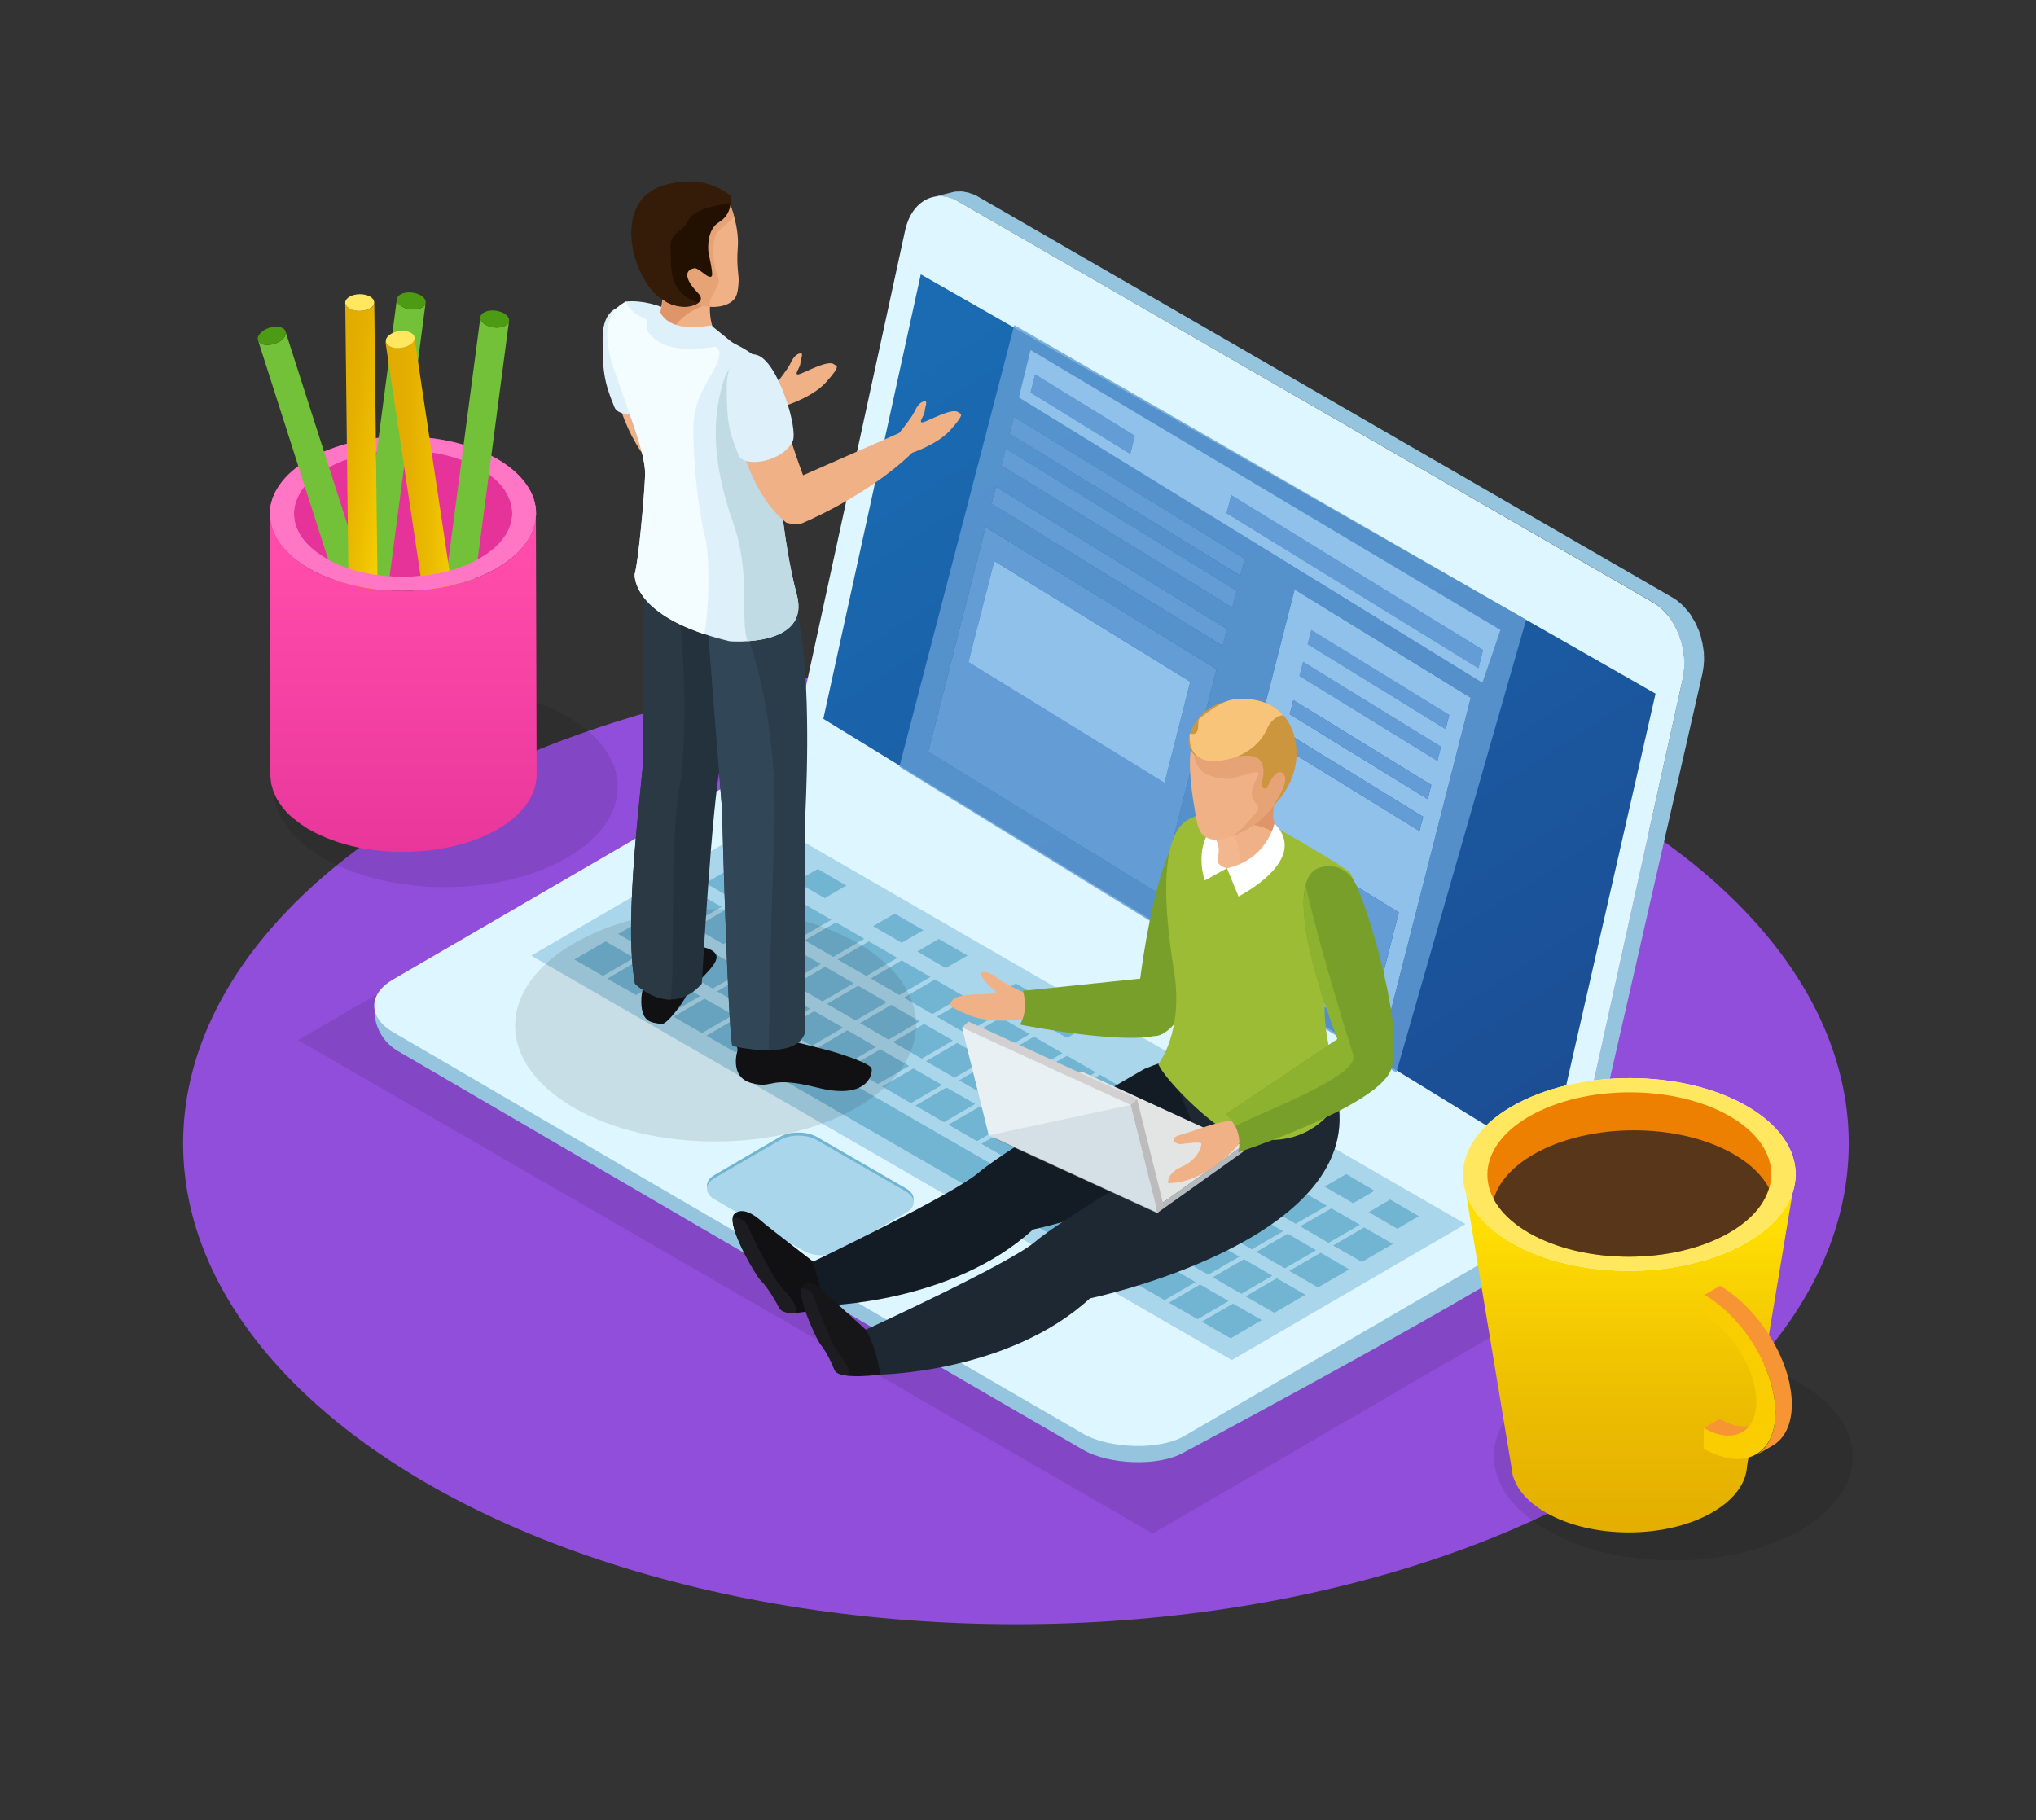 <?xml version="1.0" encoding="utf-8"?>
<!-- Generator: Adobe Illustrator 24.0.1, SVG Export Plug-In . SVG Version: 6.00 Build 0)  -->
<svg version="1.1" id="Layer_1" xmlns="http://www.w3.org/2000/svg" xmlns:xlink="http://www.w3.org/1999/xlink" x="0px" y="0px"
	 viewBox="0 0 246.5 220.38" style="enable-background:new 0 0 246.5 220.38;" xml:space="preserve">
<rect x="0" y="0" width="246.5" height="220.38" fill="#333333" stroke="none"/>
<style type="text/css">
	.st0{display:none;}
	.st1{display:inline;}
	.st2{fill:#7AC7C7;}
	.st3{fill:#914EDA;}
	.st4{opacity:0.1;}
	.st5{fill:#E53399;}
	.st6{fill:#FF76C4;}
	.st7{fill:#73C139;}
	.st8{fill:#4D9B12;}
	.st9{fill:url(#SVGID_1_);}
	.st10{fill:#FFE85F;}
	.st11{fill:url(#SVGID_2_);}
	.st12{fill:url(#SVGID_3_);}
	.st13{fill:#95C4DE;}
	.st14{fill:#DEF6FF;}
	.st15{fill:url(#SVGID_4_);}
	.st16{fill:#A9D6EA;}
	.st17{fill:#72B5D3;}
	.st18{fill:url(#SVGID_5_);}
	.st19{fill:#FFFFFE;}
	.st20{fill:#ED8001;}
	.st21{fill:#58361A;}
	.st22{fill:#F79534;}
	.st23{fill:#FACD00;}
	.st24{enable-background:new    ;}
	.st25{fill:#649DD5;}
	.st26{fill:#8FC1EA;}
	.st27{opacity:0.8;}
	.st28{fill:#E89818;}
	.st29{fill:#111114;}
	.st30{fill:#24323D;}
	.st31{fill:#2B3C4B;}
	.st32{fill:#314656;}
	.st33{fill:#2A3944;}
	.st34{fill:#EFB185;}
	.st35{fill:#DEF0F9;}
	.st36{fill:#C1DBE5;}
	.st37{fill:#F3FCFF;}
	.st38{fill:#DD9569;}
	.st39{fill:#E6A376;}
	.st40{fill:#221101;}
	.st41{fill:#341C09;}
	.st42{fill:#0A1014;}
	.st43{fill:#131C24;}
	.st44{fill:#1D1D21;}
	.st45{fill:#161619;}
	.st46{fill:#779F29;}
	.st47{fill:#1D2833;}
	.st48{fill:#9CBC35;}
	.st49{fill:#FEFFFF;}
	.st50{fill:#F2B78F;}
	.st51{fill:#CC963E;}
	.st52{fill:#F7C479;}
	.st53{fill:#B4B9BC;}
	.st54{fill:#7D8183;}
	.st55{fill:#E3E5E5;}
	.st56{fill:#BDBBBB;}
	.st57{fill:#D2D0D0;}
	.st58{fill:#D5DFE6;}
	.st59{fill:#E9F0F4;}
	.st60{fill:#8CB230;}
	.st61{display:inline;fill:#FFFFFF;}
</style>
<g>
	<g class="st0">
		<g class="st1">
			<rect x="-2" y="-23.94" class="st2" width="250" height="250"/>
		</g>
	</g>
	<ellipse class="st3" cx="123" cy="138.46" rx="100.83" ry="58.21"/>
	<g>
		<g>
			<g>
				<g class="st4">
					<g>
						<path d="M39.24,86.77c-8.2,4.73-8.22,12.39-0.11,17.1c8.12,4.73,21.31,4.73,29.51-0.01c8.17-4.71,8.21-12.36,0.1-17.07
							C60.62,82.08,47.4,82.06,39.24,86.77z"/>
					</g>
				</g>
				<g>
					<g>
						<path class="st5" d="M37.43,55.58c-6.31,3.65-6.34,9.55-0.08,13.2c6.28,3.64,16.47,3.64,22.78,0
							c6.32-3.65,6.35-9.55,0.08-13.2C53.95,51.94,43.75,51.94,37.43,55.58z"/>
					</g>
					<path class="st6" d="M37.36,68.78c6.28,3.64,16.47,3.64,22.78,0c6.32-3.65,6.35-9.55,0.08-13.2c-6.26-3.64-16.47-3.65-22.78,0
						C31.12,59.23,31.09,65.14,37.36,68.78z M39.49,56.77c5.18-2.99,13.55-2.99,18.69,0c5.15,2.99,5.12,7.84-0.06,10.82
						c-5.18,3-13.55,3-18.69,0C34.29,64.61,34.31,59.76,39.49,56.77z"/>
					<g>
						<path class="st7" d="M58.16,38.57c0,0.01,0,0.02,0,0.03c0.01,0.05,0.03,0.11,0.06,0.17c0,0.01,0.01,0.03,0.02,0.04
							c0.03,0.05,0.07,0.12,0.12,0.17c0.03,0.04,0.07,0.07,0.11,0.11c0.03,0.04,0.06,0.06,0.1,0.09c0.14,0.11,0.32,0.21,0.5,0.28
							c0.03,0.01,0.05,0.02,0.08,0.03c0.19,0.07,0.38,0.12,0.59,0.15c0.01,0,0.02,0,0.02,0c0.22,0.03,0.44,0.04,0.64,0.02
							c0.01,0,0.01,0,0.03-0.01c0.21-0.02,0.41-0.06,0.59-0.14c0.37-0.15,0.57-0.39,0.61-0.65l-6.19,47.02
							c-0.03,0.26-0.24,0.5-0.61,0.65c-0.08,0.04-0.18,0.07-0.27,0.09c-0.07,0.02-0.15,0.03-0.22,0.04c-0.03,0-0.07,0.01-0.11,0.01
							c-0.01,0-0.01,0-0.03,0c-0.01,0-0.03,0.01-0.05,0.01c-0.06,0-0.11,0.01-0.17,0.01l0-0.02l0,0l0,0.02c-0.06,0-0.12,0-0.17,0
							c-0.06,0-0.11-0.01-0.17-0.01c-0.02,0-0.04-0.01-0.06-0.01c-0.01,0-0.02,0-0.02,0c-0.03-0.01-0.06-0.01-0.09-0.01
							c-0.06-0.01-0.13-0.02-0.19-0.04c-0.07-0.02-0.14-0.03-0.22-0.06c-0.03-0.01-0.06-0.02-0.09-0.04
							c-0.03-0.01-0.06-0.02-0.08-0.03c-0.05-0.02-0.1-0.04-0.15-0.06c-0.13-0.06-0.25-0.14-0.36-0.22c0,0-0.01-0.01-0.02-0.01
							c-0.03-0.02-0.05-0.05-0.07-0.07c-0.04-0.03-0.09-0.07-0.12-0.11c0-0.01-0.01-0.01-0.01-0.01c-0.03-0.04-0.07-0.09-0.09-0.13
							c0-0.01-0.01-0.02-0.01-0.03c0-0.01-0.01-0.01-0.01-0.03c-0.01-0.02-0.02-0.03-0.03-0.05c-0.01-0.03-0.03-0.07-0.03-0.1
							c0,0,0-0.01,0-0.01c0-0.01,0-0.02-0.01-0.03c0-0.02-0.01-0.04-0.01-0.06c0-0.03,0-0.07,0-0.1c0-0.01,0-0.01,0-0.02l6.19-47.02
							C58.15,38.46,58.15,38.51,58.16,38.57z"/>
						<g>
							<path class="st8" d="M58.77,37.75c-0.74,0.3-0.83,0.94-0.2,1.42c0.62,0.49,1.72,0.64,2.46,0.33c0.73-0.3,0.82-0.94,0.2-1.42
								C60.6,37.6,59.5,37.44,58.77,37.75z"/>
						</g>
					</g>
					<g>
						<path class="st7" d="M48.06,36.39c0,0.01,0,0.02,0,0.03c0.01,0.05,0.03,0.11,0.06,0.17c0.01,0.01,0.01,0.02,0.02,0.03
							c0.03,0.06,0.07,0.11,0.12,0.17c0.03,0.04,0.08,0.07,0.11,0.11c0.03,0.03,0.06,0.06,0.1,0.09c0.15,0.11,0.31,0.21,0.5,0.28
							c0.03,0.01,0.06,0.02,0.08,0.04c0.19,0.06,0.39,0.12,0.59,0.14c0.01,0,0.02,0,0.02,0c0.22,0.03,0.43,0.03,0.64,0.02
							c0.01,0,0.02,0,0.03,0c0.21-0.03,0.41-0.07,0.59-0.14c0.37-0.15,0.58-0.39,0.61-0.65l-6.19,47.02
							c-0.04,0.26-0.24,0.5-0.61,0.64c-0.08,0.04-0.17,0.07-0.27,0.09c-0.07,0.02-0.15,0.04-0.22,0.04c-0.04,0-0.07,0.01-0.11,0.01
							c-0.01,0.01-0.02,0.01-0.03,0.01c-0.02,0-0.04,0.01-0.05,0.01c-0.06,0-0.12,0.01-0.18,0.01l0.01-0.02l0,0l-0.01,0.02
							c-0.06,0-0.11,0-0.17,0c-0.06,0-0.12-0.01-0.17-0.02c-0.02,0-0.04-0.01-0.06-0.01c-0.01,0-0.02,0-0.02,0
							c-0.03,0-0.06,0-0.09-0.01c-0.06-0.01-0.13-0.03-0.19-0.04c-0.07-0.01-0.15-0.04-0.22-0.06c-0.03-0.01-0.06-0.03-0.09-0.04
							c-0.03-0.01-0.05-0.02-0.08-0.03c-0.05-0.02-0.1-0.04-0.14-0.06c-0.13-0.06-0.25-0.14-0.36-0.22c-0.01,0-0.02-0.01-0.02-0.01
							c-0.03-0.03-0.05-0.05-0.08-0.08c-0.04-0.04-0.08-0.07-0.12-0.11c0,0,0-0.01-0.01-0.01c-0.04-0.04-0.07-0.09-0.09-0.13
							c0-0.01-0.01-0.02-0.01-0.03c-0.01-0.01-0.01-0.02-0.02-0.03c-0.01-0.02-0.02-0.03-0.02-0.05c-0.02-0.04-0.03-0.07-0.04-0.11
							c0-0.01,0-0.01,0-0.01c0-0.01,0-0.02,0-0.03c0-0.02-0.01-0.04-0.01-0.06c0-0.03,0-0.07,0-0.1c0-0.01,0-0.02,0-0.02l6.19-47.02
							C48.05,36.27,48.05,36.32,48.06,36.39z"/>
						<g>
							<path class="st8" d="M48.67,35.56c-0.73,0.3-0.82,0.94-0.2,1.42c0.62,0.49,1.72,0.64,2.45,0.33c0.73-0.3,0.83-0.94,0.2-1.43
								C50.5,35.41,49.4,35.26,48.67,35.56z"/>
						</g>
					</g>
					<g>
						<path class="st7" d="M31.32,41.36c0.01,0.01,0.02,0.01,0.02,0.02c0.03,0.04,0.07,0.09,0.12,0.13
							c0.01,0.01,0.02,0.02,0.03,0.02c0.05,0.04,0.11,0.08,0.17,0.11c0.05,0.02,0.1,0.03,0.15,0.05c0.04,0.02,0.08,0.03,0.13,0.04
							c0.18,0.04,0.37,0.05,0.57,0.04c0.03,0,0.06,0,0.09-0.01c0.19-0.02,0.4-0.06,0.59-0.12c0.01,0,0.02,0,0.03,0
							c0.2-0.07,0.4-0.16,0.58-0.26c0.01-0.01,0.02-0.01,0.03-0.01c0.18-0.11,0.34-0.24,0.47-0.38c0.27-0.29,0.36-0.59,0.27-0.84
							l14.48,45.16c0.08,0.25-0.01,0.55-0.27,0.85c-0.06,0.07-0.13,0.13-0.2,0.19c-0.06,0.04-0.12,0.09-0.18,0.13
							c-0.03,0.02-0.06,0.04-0.09,0.06c-0.01,0.01-0.02,0.01-0.03,0.01c-0.01,0.01-0.03,0.02-0.05,0.03
							c-0.05,0.03-0.1,0.05-0.15,0.08l0-0.02l0,0l0,0.02c-0.05,0.02-0.1,0.05-0.16,0.07c-0.05,0.02-0.11,0.04-0.17,0.06
							c-0.01,0.01-0.04,0.01-0.06,0.02c-0.01,0-0.01,0-0.03,0.01c-0.02,0.01-0.05,0.02-0.08,0.03c-0.07,0.02-0.13,0.04-0.19,0.05
							c-0.08,0.01-0.15,0.03-0.22,0.04c-0.04,0.01-0.06,0-0.1,0.01c-0.02,0-0.06,0-0.09,0c-0.05,0-0.1,0.01-0.16,0.01
							c-0.14,0-0.28-0.01-0.42-0.04c-0.01,0-0.01,0-0.02,0c-0.04-0.01-0.07-0.02-0.1-0.03c-0.05-0.02-0.1-0.03-0.14-0.05
							c-0.01,0-0.01,0-0.02,0c-0.05-0.02-0.09-0.05-0.14-0.08c-0.01-0.01-0.02-0.01-0.02-0.02c-0.01-0.01-0.02-0.01-0.03-0.02
							c-0.01-0.01-0.03-0.02-0.04-0.04c-0.03-0.02-0.06-0.05-0.08-0.08c0,0,0-0.01,0-0.01c0-0.01-0.01-0.02-0.02-0.02
							c-0.01-0.02-0.03-0.03-0.03-0.05c-0.02-0.03-0.03-0.06-0.04-0.1c0,0,0-0.01-0.01-0.01L31.24,41.2
							C31.26,41.26,31.28,41.31,31.32,41.36z"/>
						<g>
							<path class="st8" d="M31.51,40.35c-0.54,0.58-0.34,1.19,0.43,1.37c0.77,0.17,1.83-0.17,2.36-0.75
								c0.53-0.59,0.34-1.2-0.43-1.37C33.11,39.43,32.05,39.76,31.51,40.35z"/>
						</g>
					</g>
					<g>
						
							<linearGradient id="SVGID_1_" gradientUnits="userSpaceOnUse" x1="376.812" y1="64.947" x2="387.331" y2="64.947" gradientTransform="matrix(-1 0 0 1 434.039 0)">
							<stop  offset="0" style="stop-color:#FFDF02"/>
							<stop  offset="0.125" style="stop-color:#F9D402"/>
							<stop  offset="0.443" style="stop-color:#ECBD01"/>
							<stop  offset="0.741" style="stop-color:#E4AF00"/>
							<stop  offset="1" style="stop-color:#E1AA00"/>
						</linearGradient>
						<path class="st9" d="M46.77,41.54c0,0,0,0.01,0.01,0.02c0.03,0.05,0.06,0.1,0.1,0.15c0.01,0.01,0.02,0.02,0.02,0.02
							c0.05,0.05,0.1,0.09,0.16,0.13c0.04,0.02,0.09,0.05,0.14,0.07c0.04,0.02,0.07,0.04,0.11,0.07c0.17,0.07,0.37,0.1,0.56,0.12
							c0.03,0,0.06,0.01,0.09,0.01c0.2,0.01,0.4,0.01,0.61-0.02c0,0,0.01,0,0.02,0c0.21-0.03,0.42-0.09,0.62-0.16
							c0.01,0,0.02-0.01,0.02-0.01c0.2-0.08,0.38-0.18,0.53-0.3c0.32-0.25,0.44-0.53,0.41-0.79l7.04,46.9
							c0.04,0.26-0.1,0.54-0.41,0.79c-0.07,0.06-0.15,0.11-0.23,0.16c-0.06,0.04-0.13,0.07-0.2,0.1c-0.03,0.01-0.07,0.03-0.1,0.04
							c-0.01,0-0.01,0-0.02,0.01c-0.02,0.01-0.04,0.02-0.06,0.02c-0.05,0.02-0.11,0.04-0.17,0.05c-0.05,0.02-0.11,0.03-0.17,0.04
							c-0.06,0.01-0.11,0.03-0.17,0.03c-0.02,0.01-0.04,0.01-0.07,0.01c-0.01,0-0.01,0.01-0.02,0.01c-0.03,0-0.06,0.01-0.09,0.01
							c-0.06,0.01-0.13,0.01-0.2,0.02c-0.07,0-0.15,0.01-0.22,0c-0.04,0-0.07-0.01-0.1-0.01c-0.03,0-0.06,0-0.08-0.01
							c-0.05,0-0.1,0-0.16-0.02c-0.15-0.02-0.28-0.06-0.41-0.11c-0.01-0.01-0.02-0.01-0.03-0.01c-0.03-0.01-0.06-0.03-0.09-0.05
							c-0.05-0.03-0.1-0.04-0.14-0.07c0,0-0.01,0-0.01-0.01c-0.05-0.03-0.09-0.07-0.13-0.1c-0.01-0.01-0.01-0.02-0.03-0.02
							c-0.01-0.01-0.01-0.02-0.02-0.03c-0.01-0.01-0.03-0.03-0.04-0.04c-0.03-0.03-0.04-0.06-0.06-0.09c-0.01,0-0.01-0.01-0.01-0.01
							c0-0.01,0-0.01-0.01-0.02c-0.01-0.02-0.02-0.04-0.03-0.06c-0.01-0.03-0.02-0.06-0.03-0.1c0,0,0,0,0-0.01l-7.04-46.9
							C46.72,41.42,46.74,41.49,46.77,41.54z"/>
						<g>
							<path class="st10" d="M47.12,40.58c-0.62,0.49-0.53,1.13,0.2,1.42c0.73,0.29,1.83,0.13,2.46-0.36
								c0.62-0.49,0.53-1.13-0.2-1.42C48.84,39.92,47.74,40.08,47.12,40.58z"/>
						</g>
					</g>
					<g>
						
							<linearGradient id="SVGID_2_" gradientUnits="userSpaceOnUse" x1="373.829" y1="86.166" x2="384.348" y2="86.166" gradientTransform="matrix(-0.991 -0.137 -0.137 0.991 431.107 27.313)">
							<stop  offset="0" style="stop-color:#FFDF02"/>
							<stop  offset="0.125" style="stop-color:#F9D402"/>
							<stop  offset="0.443" style="stop-color:#ECBD01"/>
							<stop  offset="0.741" style="stop-color:#E4AF00"/>
							<stop  offset="1" style="stop-color:#E1AA00"/>
						</linearGradient>
						<path class="st11" d="M41.83,36.84c0,0.01,0,0.01,0.01,0.02c0.02,0.05,0.05,0.1,0.08,0.16c0.01,0.01,0.02,0.02,0.02,0.03
							c0.04,0.05,0.08,0.1,0.14,0.15c0.04,0.03,0.08,0.06,0.13,0.09c0.04,0.02,0.07,0.05,0.11,0.07c0.16,0.09,0.34,0.15,0.54,0.2
							c0.03,0,0.06,0.01,0.08,0.02c0.2,0.04,0.4,0.07,0.61,0.07c0,0,0.02,0,0.02,0c0.21,0,0.44-0.03,0.64-0.08c0,0,0.01,0,0.02,0
							c0.21-0.05,0.4-0.13,0.57-0.22c0.35-0.2,0.51-0.47,0.51-0.73l0.55,47.42c0,0.26-0.17,0.52-0.51,0.73
							c-0.08,0.04-0.17,0.09-0.25,0.13c-0.07,0.03-0.14,0.05-0.22,0.07c-0.03,0.01-0.06,0.02-0.1,0.03c-0.01,0-0.01,0-0.02,0
							c-0.02,0-0.04,0.01-0.06,0.01c-0.06,0.01-0.11,0.02-0.17,0.03c-0.06,0.01-0.12,0.01-0.17,0.02c-0.06,0.01-0.12,0.01-0.17,0.01
							c-0.02,0-0.04,0-0.07,0c-0.01,0-0.01,0-0.02,0c-0.03,0-0.06,0-0.09,0c-0.07,0-0.13,0-0.2-0.01c-0.08-0.01-0.15-0.02-0.23-0.03
							c-0.03-0.01-0.06-0.02-0.1-0.02c-0.02-0.01-0.05-0.02-0.08-0.02c-0.05-0.01-0.1-0.02-0.16-0.04
							c-0.14-0.04-0.27-0.09-0.39-0.16c-0.01-0.01-0.01-0.01-0.02-0.02c-0.03-0.02-0.06-0.04-0.09-0.06
							c-0.05-0.03-0.09-0.06-0.13-0.09c0,0-0.01,0-0.01-0.01c-0.04-0.04-0.08-0.08-0.11-0.12c-0.01-0.01-0.01-0.02-0.02-0.03
							c-0.01-0.01-0.01-0.02-0.02-0.03c-0.01-0.02-0.02-0.03-0.03-0.05c-0.02-0.03-0.03-0.07-0.05-0.1c0-0.01,0-0.01,0-0.02
							c0-0.01,0-0.01,0-0.02c-0.01-0.02-0.02-0.04-0.02-0.07c-0.01-0.03-0.01-0.06-0.01-0.1c0-0.01,0-0.01,0-0.02L41.8,36.65
							C41.8,36.71,41.81,36.78,41.83,36.84z"/>
						<g>
							<path class="st10" d="M42.31,35.93c-0.68,0.4-0.68,1.04,0,1.43c0.69,0.39,1.8,0.38,2.48-0.02c0.69-0.4,0.68-1.05,0-1.44
								C44.1,35.52,43,35.53,42.31,35.93z"/>
						</g>
					</g>
					<path class="st6" d="M60.14,68.78c-6.31,3.64-16.51,3.64-22.78,0c-4.33-2.52-5.65-6.12-3.97-9.3h3.07
						c-1.78,2.73-0.8,5.92,2.97,8.11c5.15,3,13.51,3,18.69,0c3.8-2.2,4.82-5.39,3.06-8.11h3.04C65.86,62.66,64.5,66.26,60.14,68.78z
						"/>
					
						<linearGradient id="SVGID_3_" gradientUnits="userSpaceOnUse" x1="385.206" y1="68.059" x2="385.206" y2="108.136" gradientTransform="matrix(-1 0 0 1 434.039 0)">
						<stop  offset="0" style="stop-color:#FF4CAA"/>
						<stop  offset="1" style="stop-color:#E53399"/>
					</linearGradient>
					<path class="st12" d="M32.72,62.7c0.02,0.17,0.03,0.33,0.06,0.5c0.02,0.14,0.07,0.27,0.1,0.41c0.04,0.16,0.08,0.32,0.14,0.49
						c0.05,0.13,0.1,0.25,0.16,0.38c0.07,0.17,0.15,0.34,0.24,0.51c0.07,0.12,0.14,0.24,0.21,0.36c0.12,0.19,0.24,0.38,0.38,0.57
						c0.14,0.18,0.27,0.35,0.42,0.53c0.04,0.04,0.07,0.08,0.11,0.12c0.21,0.23,0.44,0.45,0.68,0.67c0.16,0.14,0.33,0.28,0.5,0.42
						c0.15,0.12,0.29,0.24,0.44,0.35c0.19,0.13,0.38,0.26,0.58,0.39c0.2,0.13,0.4,0.26,0.61,0.4c0.49,0.28,0.99,0.53,1.52,0.77
						c0.15,0.07,0.31,0.13,0.46,0.2c0.41,0.17,0.83,0.33,1.26,0.48c0.15,0.06,0.31,0.11,0.46,0.16c0.27,0.09,0.55,0.16,0.83,0.23
						c0.21,0.06,0.42,0.12,0.64,0.17c0.29,0.07,0.59,0.13,0.88,0.19c0.21,0.04,0.41,0.09,0.62,0.12c0.6,0.11,1.21,0.19,1.83,0.26
						c0.19,0.02,0.38,0.03,0.57,0.04c0.36,0.03,0.73,0.06,1.09,0.08c0.23,0.01,0.46,0.01,0.69,0.02c0.29,0.01,0.59,0.01,0.88,0.01
						c0.25-0.01,0.5-0.01,0.75-0.02c0.27-0.01,0.54-0.03,0.81-0.04c0.25-0.01,0.49-0.04,0.74-0.06c0.27-0.02,0.54-0.06,0.81-0.09
						c0.24-0.03,0.48-0.06,0.72-0.1c0.29-0.04,0.57-0.09,0.85-0.15c0.22-0.04,0.44-0.09,0.66-0.13c0.34-0.07,0.68-0.16,1.01-0.25
						c0.18-0.05,0.37-0.09,0.55-0.14c0.59-0.17,1.17-0.37,1.73-0.59c0.28-0.11,0.57-0.23,0.84-0.36c0.12-0.05,0.26-0.1,0.39-0.17
						c0.41-0.19,0.8-0.39,1.18-0.61c3.18-1.84,4.77-4.25,4.76-6.65l0.09,31.62c0,2.41-1.58,4.81-4.76,6.64
						c-0.38,0.22-0.78,0.43-1.19,0.62c-0.14,0.07-0.29,0.12-0.43,0.19c-0.24,0.11-0.47,0.22-0.72,0.31
						c-0.03,0.01-0.05,0.01-0.08,0.02c-0.56,0.22-1.14,0.42-1.74,0.59c-0.04,0.01-0.09,0.03-0.13,0.04c-0.13,0.04-0.27,0.06-0.4,0.1
						c-0.34,0.09-0.68,0.17-1.02,0.25c-0.09,0.02-0.17,0.04-0.26,0.06c-0.13,0.03-0.26,0.04-0.39,0.07
						c-0.29,0.05-0.57,0.1-0.86,0.15c-0.11,0.01-0.23,0.04-0.35,0.06c-0.12,0.02-0.25,0.03-0.38,0.04
						c-0.27,0.03-0.54,0.07-0.82,0.09c-0.12,0.01-0.25,0.03-0.37,0.04c-0.12,0-0.23,0-0.35,0.02c-0.28,0.02-0.56,0.03-0.83,0.04
						c-0.14,0.01-0.27,0.02-0.4,0.02c-0.11,0-0.21,0-0.32,0c-0.3,0-0.59,0-0.89,0c-0.14,0-0.29,0-0.43,0
						c-0.09,0-0.18-0.02-0.26-0.02c-0.37-0.01-0.74-0.04-1.11-0.07c-0.14-0.01-0.28-0.01-0.42-0.02c-0.04-0.01-0.08-0.01-0.13-0.02
						c-0.62-0.07-1.23-0.15-1.84-0.25c-0.03-0.01-0.06-0.01-0.09-0.01c-0.17-0.03-0.34-0.07-0.51-0.11
						c-0.31-0.06-0.61-0.12-0.91-0.2c-0.21-0.05-0.41-0.11-0.62-0.17c-0.29-0.08-0.56-0.15-0.84-0.24
						c-0.05-0.02-0.12-0.03-0.17-0.05c-0.1-0.03-0.18-0.07-0.28-0.1c-0.44-0.15-0.86-0.31-1.28-0.49c-0.15-0.07-0.3-0.13-0.45-0.19
						c-0.53-0.24-1.04-0.49-1.52-0.77c-0.06-0.04-0.13-0.07-0.2-0.11c-0.14-0.09-0.27-0.19-0.41-0.28c-0.2-0.13-0.4-0.25-0.58-0.39
						c-0.16-0.12-0.3-0.25-0.46-0.36c-0.17-0.13-0.33-0.27-0.49-0.4c-0.03-0.03-0.07-0.06-0.1-0.08c-0.21-0.19-0.4-0.39-0.58-0.59
						c-0.03-0.04-0.07-0.08-0.1-0.12c-0.11-0.12-0.22-0.24-0.31-0.36c-0.04-0.06-0.07-0.11-0.11-0.17
						c-0.14-0.18-0.26-0.37-0.38-0.56c-0.05-0.08-0.11-0.16-0.16-0.24c-0.02-0.04-0.04-0.08-0.06-0.12
						c-0.09-0.17-0.16-0.33-0.23-0.5c-0.05-0.1-0.11-0.2-0.14-0.3c-0.01-0.03-0.02-0.07-0.03-0.11c-0.06-0.15-0.09-0.3-0.13-0.46
						c-0.03-0.11-0.08-0.23-0.1-0.34c-0.01-0.03-0.01-0.06-0.02-0.09c-0.03-0.16-0.04-0.33-0.05-0.49
						c-0.01-0.12-0.04-0.23-0.04-0.35c0-0.05,0-0.1,0-0.14l-0.09-31.62C32.68,62.39,32.7,62.54,32.72,62.7z"/>
				</g>
			</g>
			<g>
				<g class="st4">
					<polygon points="201.49,149.68 139.56,185.68 36.1,125.94 98.02,89.96 					"/>
				</g>
				<g>
					<path class="st13" d="M190.89,148.2c-0.73,2.72-47.55,27.66-47.55,27.66c-3.04,1.76-9.11,1.48-12.17-0.29
						c-21.17-12.22-83.02-48.32-83.02-48.32c-3.04-1.76-3.97-6.32-0.95-8.08l48.78-26.75C95.98,92.42,197.81,122.69,190.89,148.2z"
						/>
				</g>
				<g>
					<path class="st14" d="M191.23,146.06l-47.89,27.84c-3.04,1.75-9.11,1.49-12.17-0.28c-21.17-12.23-83.55-48.63-83.55-48.63
						c-3.07-1.78-3.08-4.62-0.05-6.38l48.41-28.14L191.23,146.06z"/>
				</g>
				<path class="st13" d="M203.87,79.36c-0.04-0.35-0.1-0.71-0.18-1.08c-0.04-0.1-0.05-0.2-0.08-0.31c-0.1-0.37-0.21-0.75-0.36-1.1
					c-0.01-0.06-0.04-0.13-0.05-0.17c-0.13-0.31-0.27-0.61-0.43-0.9c-0.09-0.15-0.15-0.28-0.25-0.42c-0.15-0.24-0.3-0.48-0.47-0.68
					c-0.03-0.07-0.1-0.15-0.13-0.2c-0.22-0.3-0.47-0.54-0.72-0.78c-0.08-0.06-0.12-0.1-0.21-0.17c-0.27-0.24-0.55-0.45-0.87-0.63
					L116,24.38c-0.32-0.19-0.65-0.32-0.98-0.42c-0.12-0.04-0.21-0.06-0.33-0.09c-0.15-0.05-0.3-0.06-0.45-0.09
					c-0.13-0.02-0.27-0.02-0.4-0.02c-0.1,0-0.21,0-0.3,0c-0.22,0.02-0.41,0.05-0.6,0.1l2.39-0.59c0.14-0.04,0.28-0.07,0.42-0.08
					c0.07,0,0.13,0,0.19,0c0.1-0.01,0.18-0.01,0.3-0.01c0.06,0,0.13,0,0.19,0c0.06,0,0.13,0.01,0.2,0.02
					c0.13,0.02,0.28,0.05,0.43,0.09c0.08,0.01,0.13,0.01,0.22,0.04c0.04,0.01,0.11,0.03,0.13,0.06c0.33,0.09,0.68,0.21,0.99,0.41
					l84.11,48.56c0.31,0.17,0.6,0.39,0.87,0.64c0.06,0.04,0.12,0.09,0.17,0.13c0.25,0.24,0.52,0.52,0.74,0.8
					c0.05,0.06,0.09,0.11,0.13,0.16c0.09,0.11,0.2,0.23,0.28,0.36c0.08,0.11,0.12,0.26,0.21,0.37c0.09,0.13,0.17,0.26,0.24,0.39
					c0.04,0.07,0.08,0.13,0.11,0.2c0.12,0.25,0.25,0.51,0.33,0.77c0.03,0.03,0.05,0.06,0.06,0.08c0,0.01,0,0.01,0,0.01
					c0.13,0.28,0.22,0.57,0.29,0.86c0.03,0.09,0.03,0.2,0.06,0.29c0.03,0.09,0.04,0.18,0.06,0.25c0.04,0.12,0.06,0.23,0.07,0.33
					c0.06,0.26,0.09,0.51,0.12,0.78c0,0.04,0.02,0.09,0.03,0.12c0,0,0,0.03,0,0.05c0.03,0.37,0.03,0.75,0.03,1.13
					c0,0.03-0.02,0.06-0.02,0.08c-0.01,0.49-0.09,0.94-0.18,1.42l-15.22,66.63l-2.02,1.18l14.86-67.22c0.1-0.46,0.15-0.95,0.18-1.43
					c0-0.41,0-0.83-0.03-1.24C203.87,79.45,203.87,79.41,203.87,79.36z"/>
				<g>
					<path class="st14" d="M116,24.38c-2.73-1.59-5.61-0.05-6.4,3.45L95.98,90.47l93.39,56.69l14.36-65
						c0.78-3.49-0.84-7.62-3.6-9.21L116,24.38z"/>
				</g>
				
					<linearGradient id="SVGID_4_" gradientUnits="userSpaceOnUse" x1="314.646" y1="38.088" x2="245.471" y2="145.079" gradientTransform="matrix(-1 0 0 1 434.039 0)">
					<stop  offset="0" style="stop-color:#1A6BB2"/>
					<stop  offset="1" style="stop-color:#1B4B92"/>
				</linearGradient>
				<polygon class="st15" points="200.44,83.99 111.48,33.22 99.68,87.04 187.46,140.88 				"/>
				<g>
					<g>
						<g>
							<path class="st16" d="M92.64,99.25l84.8,48.96l-28.3,16.47l-84.82-48.97L92.64,99.25z M129,150.51l3.8-2.22L93.3,125.5
								l-3.81,2.21L129,150.51L129,150.51z M103.89,119.34l-3.81,2.22l3.5,2.02l3.81-2.21L103.89,119.34L103.89,119.34z
								 M91.58,116.65l3.81-2.21l-3.49-2.03l-3.81,2.24L91.58,116.65L91.58,116.65z M139.57,144.37l3.82-2.22l-3.5-2.02l-3.81,2.22
								L139.57,144.37L139.57,144.37z M127.89,133.2l-3.82,2.22l3.5,2.03l3.81-2.23L127.89,133.2L127.89,133.2z M151.55,151.29
								l3.82-2.21l-3.49-2.03l-3.81,2.22L151.55,151.29L151.55,151.29z M112.08,128.5l3.48,2.01l3.83-2.21l-3.49-2.03L112.08,128.5
								L112.08,128.5z M111.88,123.96l-3.79,2.21l3.5,2.02l3.81-2.2L111.88,123.96L111.88,123.96z M159.57,155.91l3.82-2.21
								l-3.49-2.02l-3.84,2.21L159.57,155.91L159.57,155.91z M87.57,114.35l3.83-2.21l-3.49-2.04l-3.81,2.22L87.57,114.35
								L87.57,114.35z M123.9,130.9l-3.81,2.2l3.5,2.03l3.8-2.21L123.9,130.9L123.9,130.9z M99.57,121.27l3.82-2.2l-3.49-2.03
								l-3.82,2.22L99.57,121.27L99.57,121.27z M135.9,137.82l-3.82,2.21l3.49,2.03l3.82-2.21L135.9,137.82L135.9,137.82z
								 M147.57,148.97l3.82-2.21l-3.5-2.01l-3.83,2.2L147.57,148.97L147.57,148.97z M140.99,157.44l3.8-2.2l-3.51-2.03l-3.79,2.21
								L140.99,157.44L140.99,157.44z M86.29,119.72l3.81-2.2l-3.5-2.04l-3.81,2.21L86.29,119.72L86.29,119.72z M122.58,136.29
								l-3.79,2.21l3.49,2.01l3.8-2.2L122.58,136.29L122.58,136.29z M109.17,116.27l-3.79,2.2l3.49,2.03l3.8-2.21L109.17,116.27
								L109.17,116.27z M96.88,113.56l3.8-2.21l-3.5-2.02l-3.8,2.21L96.88,113.56L96.88,113.56z M114.09,131.37l-3.52-2.01
								l-3.8,2.21l3.51,2.02L114.09,131.37L114.09,131.37z M117.39,125.4l3.49,2.04l3.81-2.21l-3.51-2.03L117.39,125.4L117.39,125.4
								z M98.58,122.42l-3.8,2.21l3.5,2.02l3.8-2.22L98.58,122.42L98.58,122.42z M81,122.81l3.81-2.23l-3.51-2.01l-3.81,2.21
								L81,122.81L81,122.81z M133.19,130.12l-3.81,2.2l3.48,2.04l3.82-2.21L133.19,130.12L133.19,130.12z M146.28,154.36l3.8-2.2
								l-3.5-2.03l-3.8,2.22L146.28,154.36L146.28,154.36z M134.28,147.44l3.81-2.2l-3.5-2.02l-3.82,2.2L134.28,147.44
								L134.28,147.44z M144.87,141.29l3.79-2.22l-3.48-2.02l-3.81,2.21L144.87,141.29L144.87,141.29z M156.87,148.2l3.82-2.2
								l-3.51-2.03l-3.79,2.21L156.87,148.2L156.87,148.2z M117.19,120.88l-3.81,2.22l3.51,2.02l3.81-2.21L117.19,120.88
								L117.19,120.88z M142.28,152.07l3.81-2.23l-3.51-2.01l-3.8,2.2L142.28,152.07L142.28,152.07z M152.87,145.91l3.81-2.21
								l-3.49-2.03l-3.82,2.22L152.87,145.91L152.87,145.91z M118.6,133.98l-3.8,2.2l3.5,2.03l3.82-2.21L118.6,133.98L118.6,133.98z
								 M104.89,118.19l3.79-2.21l-3.49-2l-3.81,2.21L104.89,118.19L104.89,118.19z M129.18,127.81l-3.81,2.2l3.51,2.03l3.79-2.2
								L129.18,127.81L129.18,127.81z M94.29,124.35l3.81-2.21l-3.51-2.02l-3.8,2.22L94.29,124.35L94.29,124.35z M106.58,127.04
								l-3.8,2.21l3.5,2.02l3.8-2.2L106.58,127.04L106.58,127.04z M89.01,127.43l3.79-2.21l-3.51-2.03l-3.79,2.2L89.01,127.43
								L89.01,127.43z M130.59,140.9l-3.81,2.2l3.5,2.02l3.8-2.21L130.59,140.9L130.59,140.9z M141.19,134.73l-3.82,2.22l3.51,2.03
								l3.8-2.23L141.19,134.73L141.19,134.73z M149,162.07l3.81-2.22l-3.51-2.02l-3.79,2.2L149,162.07L149,162.07z M77.01,120.5
								l3.8-2.21l-3.5-2.02l-3.8,2.21L77.01,120.5L77.01,120.5z M82.3,117.42l3.81-2.2l-3.5-2.03l-3.8,2.23L82.3,117.42L82.3,117.42
								z M154.29,158.98l3.8-2.21l-3.49-2.03l-3.81,2.21L154.29,158.98L154.29,158.98z M92.89,111.27l3.8-2.22l-3.49-2.02
								l-3.81,2.22L92.89,111.27L92.89,111.27z M137,155.14l3.8-2.21l-3.51-2.02l-3.81,2.2L137,155.14L137,155.14z M164.88,152.82
								l3.79-2.2l-3.51-2.02l-3.8,2.21L164.88,152.82L164.88,152.82z M83.57,112.02l3.83-2.21l-3.5-2.02l-3.81,2.21L83.57,112.02
								L83.57,112.02z M131.9,135.51l-3.81,2.21l3.48,2l3.81-2.2L131.9,135.51L131.9,135.51z M143.57,146.66l3.82-2.21l-3.49-2.02
								l-3.82,2.21L143.57,146.66L143.57,146.66z M95.57,118.96l3.83-2.21l-3.5-2.01l-3.81,2.21L95.57,118.96L95.57,118.96z
								 M107.9,121.66l-3.81,2.21l3.48,2.03l3.82-2.23L107.9,121.66L107.9,121.66z M155.56,153.59l3.81-2.21l-3.48-2.02l-3.82,2.21
								L155.56,153.59L155.56,153.59z M116.09,130.81l3.48,2l3.8-2.21l-3.46-2.02L116.09,130.81L116.09,130.81z M160.85,150.51
								l3.81-2.22l-3.49-2l-3.79,2.2L160.85,150.51L160.85,150.51z M78.3,115.11l3.8-2.2l-3.49-2.01l-3.81,2.2L78.3,115.11
								L78.3,115.11z M150.29,156.68l3.8-2.22l-3.5-2.01l-3.8,2.21L150.29,156.68L150.29,156.68z M102.59,124.73l-3.8,2.23l3.5,2.02
								l3.8-2.21L102.59,124.73L102.59,124.73z M100.88,115.88l3.79-2.21l-3.47-2.02l-3.83,2.21L100.88,115.88L100.88,115.88z
								 M113.2,118.58l-3.81,2.21l3.49,2.02l3.79-2.23L113.2,118.58L113.2,118.58z M132.99,152.82l3.8-2.2l-3.49-2.02l-3.8,2.21
								L132.99,152.82L132.99,152.82z M73,118.19l3.78-2.21l-3.47-2l-3.82,2.21L73,118.19L73,118.19z M138.29,149.75l3.79-2.21
								l-3.5-2.02l-3.81,2.21L138.29,149.75L138.29,149.75z M90.3,122.04l3.8-2.23l-3.49-2l-3.81,2.21L90.3,122.04L90.3,122.04z
								 M148.86,143.58l3.81-2.21l-3.48-2.01l-3.82,2.2L148.86,143.58L148.86,143.58z M145,159.75l3.78-2.22l-3.49-2.02l-3.78,2.21
								L145,159.75L145,159.75z M137.2,132.43l-3.82,2.2l3.48,2.02l3.81-2.2L137.2,132.43L137.2,132.43z M84.98,125.1l3.82-2.2
								l-3.49-2.01l-3.81,2.2L84.98,125.1L84.98,125.1z M121.39,127.71l3.49,2.02l3.8-2.21l-3.48-2.02L121.39,127.71L121.39,127.71z
								 M118.09,133.67l-3.5-2.01l-3.79,2.21l3.49,2.04L118.09,133.67L118.09,133.67z M88.88,108.96l3.79-2.21l-3.48-2.01l-3.81,2.2
								L88.88,108.96L88.88,108.96z M126.59,138.59l-3.79,2.21l3.49,2.02l3.8-2.22L126.59,138.59L126.59,138.59z M122.99,119.06
								l-2.64,1.53l3.5,2.03l2.63-1.52L122.99,119.06L122.99,119.06z M148.31,133.67l-2.63,1.54l3.51,2.02l2.64-1.55L148.31,133.67
								L148.31,133.67z M99,105.2l-2.67,1.54l3.51,2.03l2.63-1.55L99,105.2L99,105.2z M113.65,113.67l-2.64,1.54l3.47,2.01
								l2.67-1.53L113.65,113.67L113.65,113.67z M108.32,110.6l-2.65,1.54l3.5,2.03l2.66-1.54L108.32,110.6L108.32,110.6z
								 M162.99,142.14l-2.66,1.54l3.51,2.03l2.63-1.53L162.99,142.14L162.99,142.14z M168.3,145.23l-2.62,1.53l3.5,2.03l2.63-1.55
								L168.3,145.23L168.3,145.23z M154.5,140.31l2.65-1.54l-3.49-2.02l-2.64,1.56L154.5,140.31L154.5,140.31z M94.51,105.68
								l2.65-1.53l-3.48-2.02l-2.65,1.52L94.51,105.68L94.51,105.68z M128.33,122.14l-2.65,1.54l3.49,2.02l2.64-1.54L128.33,122.14
								L128.33,122.14z"/>
						</g>
					</g>
				</g>
				<g>
					<g>
						<g>
							<polygon class="st17" points="120.69,122.9 116.89,125.12 113.38,123.1 117.19,120.9 							"/>
						</g>
						<g>
							<polygon class="st17" points="92.67,106.74 88.88,108.96 85.38,106.93 89.19,104.73 							"/>
						</g>
						<g>
							<polygon class="st17" points="108.68,115.98 104.89,118.19 101.38,116.18 105.19,113.97 							"/>
						</g>
						<g>
							<polygon class="st17" points="98.1,122.14 94.29,124.35 90.79,122.33 94.59,120.12 							"/>
						</g>
						<g>
							<polygon class="st17" points="97.16,104.15 94.51,105.68 91.03,103.66 93.68,102.14 							"/>
						</g>
						<g>
							<polygon class="st17" points="102.48,107.22 99.85,108.77 96.34,106.74 99,105.2 							"/>
						</g>
						<g>
							<polygon class="st17" points="96.68,109.05 92.89,111.27 89.39,109.25 93.19,107.03 							"/>
						</g>
						<g>
							<polygon class="st17" points="87.4,109.81 83.57,112.02 80.09,110.01 83.9,107.8 							"/>
						</g>
						<g>
							<polygon class="st17" points="100.68,111.36 96.88,113.56 93.39,111.54 97.18,109.34 							"/>
						</g>
						<g>
							<polygon class="st17" points="111.83,112.63 109.17,114.17 105.67,112.14 108.32,110.6 							"/>
						</g>
						<g>
							<polygon class="st17" points="91.4,112.14 87.57,114.35 84.1,112.32 87.91,110.1 							"/>
						</g>
						<g>
							<polygon class="st17" points="82.1,112.9 78.3,115.11 74.8,113.09 78.61,110.89 							"/>
						</g>
						<g>
							<polygon class="st17" points="104.67,113.67 100.88,115.88 97.38,113.86 101.21,111.66 							"/>
						</g>
						<g>
							<polygon class="st17" points="95.39,114.44 91.58,116.65 88.08,114.64 91.9,112.41 							"/>
						</g>
						<g>
							<polygon class="st17" points="117.16,115.7 114.49,117.23 111.02,115.21 113.65,113.67 							"/>
						</g>
						<g>
							<polygon class="st17" points="86.1,115.21 82.3,117.42 78.8,115.41 82.6,113.18 							"/>
						</g>
						<g>
							<polygon class="st17" points="76.79,115.98 73,118.19 69.5,116.18 73.32,113.97 							"/>
						</g>
						<g>
							<polygon class="st17" points="99.4,116.74 95.57,118.96 92.09,116.94 95.9,114.73 							"/>
						</g>
						<g>
							<polygon class="st17" points="90.1,117.52 86.29,119.72 82.79,117.7 86.6,115.49 							"/>
						</g>
						<g>
							<polygon class="st17" points="112.68,118.29 108.88,120.5 105.39,118.47 109.17,116.27 							"/>
						</g>
						<g>
							<polygon class="st17" points="103.39,119.06 99.57,121.27 96.08,119.25 99.9,117.04 							"/>
						</g>
						<g>
							<polygon class="st17" points="94.09,119.82 90.3,122.04 86.79,120.03 90.6,117.82 							"/>
						</g>
						<g>
							<polygon class="st17" points="126.47,121.09 123.84,122.62 120.35,120.59 122.99,119.06 							"/>
						</g>
						<g>
							<polygon class="st17" points="116.67,120.59 112.88,122.81 109.39,120.79 113.2,118.58 							"/>
						</g>
						<g>
							<polygon class="st17" points="107.39,121.36 103.58,123.58 100.08,121.56 103.89,119.34 							"/>
						</g>
						<g>
							<polygon class="st17" points="88.8,122.9 84.98,125.1 81.5,123.1 85.31,120.9 							"/>
						</g>
						<g>
							<polygon class="st17" points="131.81,124.15 129.18,125.7 125.68,123.68 128.33,122.14 							"/>
						</g>
						<g>
							<polygon class="st17" points="111.38,123.67 107.57,125.9 104.09,123.87 107.9,121.66 							"/>
						</g>
						<g>
							<polygon class="st17" points="102.09,124.43 98.29,126.65 94.78,124.63 98.58,122.42 							"/>
						</g>
						<g>
							<polygon class="st17" points="124.69,125.22 120.88,127.43 117.39,125.4 121.18,123.19 							"/>
						</g>
						<g>
							<polygon class="st17" points="92.8,125.22 89.01,127.43 85.5,125.4 89.29,123.19 							"/>
						</g>
						<g>
							<polygon class="st17" points="106.09,126.76 102.29,128.97 98.79,126.96 102.59,124.73 							"/>
						</g>
						<g>
							<polygon class="st17" points="128.67,127.52 124.88,129.73 121.39,127.71 125.19,125.5 							"/>
						</g>
						<g>
							<polygon class="st17" points="119.38,128.3 115.56,130.51 112.08,128.5 115.9,126.26 							"/>
						</g>
						<g>
							<polygon class="st17" points="110.09,129.07 106.29,131.27 102.79,129.25 106.58,127.04 							"/>
						</g>
						<g>
							<polygon class="st17" points="132.68,129.84 128.89,132.05 125.38,130.01 129.18,127.81 							"/>
						</g>
						<g>
							<polygon class="st17" points="123.37,130.6 119.57,132.81 116.09,130.81 119.91,128.58 							"/>
						</g>
						<g>
							<polygon class="st17" points="114.09,131.37 110.28,133.59 106.77,131.56 110.58,129.36 							"/>
						</g>
						<g>
							<polygon class="st17" points="136.68,132.15 132.86,134.36 129.38,132.32 133.19,130.12 							"/>
						</g>
						<g>
							<polygon class="st17" points="127.39,132.91 123.59,135.13 120.1,133.1 123.9,130.9 							"/>
						</g>
						<g>
							<polygon class="st17" points="118.09,133.67 114.29,135.9 110.8,133.87 114.59,131.66 							"/>
						</g>
						<g>
							<polygon class="st17" points="140.67,134.46 136.87,136.65 133.38,134.64 137.2,132.43 							"/>
						</g>
						<g>
							<polygon class="st17" points="151.82,135.69 149.18,137.24 145.67,135.21 148.31,133.67 							"/>
						</g>
						<g>
							<polygon class="st17" points="131.39,135.21 127.58,137.44 124.08,135.41 127.89,133.2 							"/>
						</g>
						<g>
							<polygon class="st17" points="122.11,135.99 118.29,138.2 114.79,136.18 118.6,133.98 							"/>
						</g>
						<g>
							<polygon class="st17" points="144.68,136.75 140.88,138.98 137.37,136.95 141.19,134.73 							"/>
						</g>
						<g>
							<polygon class="st17" points="135.38,137.53 131.56,139.73 128.09,137.73 131.9,135.51 							"/>
						</g>
						<g>
							<polygon class="st17" points="157.14,138.77 154.5,140.31 151.02,138.31 153.66,136.75 							"/>
						</g>
						<g>
							<polygon class="st17" points="126.09,138.31 122.29,140.51 118.79,138.5 122.58,136.29 							"/>
						</g>
						<g>
							<polygon class="st17" points="148.66,139.07 144.87,141.29 141.38,139.26 145.19,137.05 							"/>
						</g>
						<g>
							<polygon class="st17" points="139.39,139.84 135.57,142.05 132.08,140.03 135.9,137.82 							"/>
						</g>
						<g>
							<polygon class="st17" points="130.09,140.6 126.29,142.82 122.8,140.8 126.59,138.59 							"/>
						</g>
						<g>
							<polygon class="st17" points="152.68,141.38 148.86,143.58 145.38,141.57 149.2,139.37 							"/>
						</g>
						<g>
							<polygon class="st17" points="143.39,142.14 139.57,144.37 136.08,142.34 139.89,140.12 							"/>
						</g>
						<g>
							<polygon class="st17" points="134.09,142.91 130.29,145.12 126.79,143.1 130.59,140.9 							"/>
						</g>
						<g>
							<polygon class="st17" points="166.46,144.18 163.83,145.71 160.33,143.68 162.99,142.14 							"/>
						</g>
						<g>
							<polygon class="st17" points="156.68,143.7 152.87,145.91 149.37,143.88 153.18,141.67 							"/>
						</g>
						<g>
							<polygon class="st17" points="147.39,144.45 143.57,146.66 140.08,144.64 143.9,142.43 							"/>
						</g>
						<g>
							<polygon class="st17" points="160.68,146 156.87,148.2 153.38,146.18 157.17,143.97 							"/>
						</g>
						<g>
							<polygon class="st17" points="171.81,147.25 169.18,148.8 165.68,146.77 168.3,145.23 							"/>
						</g>
						<g>
							<polygon class="st17" points="151.39,146.77 147.57,148.97 144.07,146.95 147.89,144.76 							"/>
						</g>
						<g>
							<polygon class="st17" points="142.08,147.53 138.29,149.75 134.78,147.73 138.59,145.52 							"/>
						</g>
						<g>
							<polygon class="st17" points="164.67,148.29 160.85,150.51 157.38,148.49 161.18,146.29 							"/>
						</g>
						<g>
							<polygon class="st17" points="132.79,148.29 129,150.51 89.5,127.71 93.3,125.5 							"/>
						</g>
						<g>
							<polygon class="st17" points="155.38,149.08 151.55,151.29 148.07,149.27 151.88,147.05 							"/>
						</g>
						<g>
							<polygon class="st17" points="146.09,149.84 142.28,152.07 138.78,150.03 142.58,147.83 							"/>
						</g>
						<g>
							<polygon class="st17" points="168.67,150.62 164.88,152.82 161.37,150.81 165.16,148.6 							"/>
						</g>
						<g>
							<polygon class="st17" points="136.78,150.62 132.99,152.82 129.49,150.81 133.29,148.6 							"/>
						</g>
						<g>
							<polygon class="st17" points="159.37,151.38 155.56,153.59 152.07,151.58 155.89,149.36 							"/>
						</g>
						<g>
							<polygon class="st17" points="150.08,152.16 146.28,154.36 142.79,152.35 146.58,150.13 							"/>
						</g>
						<g>
							<polygon class="st17" points="140.8,152.92 137,155.14 133.48,153.1 137.29,150.9 							"/>
						</g>
						<g>
							<polygon class="st17" points="163.38,153.7 159.57,155.91 156.06,153.88 159.9,151.67 							"/>
						</g>
						<g>
							<polygon class="st17" points="154.08,154.46 150.29,156.68 146.79,154.66 150.59,152.45 							"/>
						</g>
						<g>
							<polygon class="st17" points="144.79,155.24 140.99,157.44 137.49,155.42 141.29,153.21 							"/>
						</g>
						<g>
							<polygon class="st17" points="158.08,156.77 154.29,158.98 150.78,156.96 154.59,154.75 							"/>
						</g>
						<g>
							<polygon class="st17" points="148.78,157.53 145,159.75 141.5,157.73 145.29,155.51 							"/>
						</g>
						<g>
							<polygon class="st17" points="152.8,159.84 149,162.07 145.49,160.03 149.29,157.83 							"/>
						</g>
						<g>
							<polygon class="st17" points="115.4,125.99 111.59,128.2 108.09,126.17 111.88,123.96 							"/>
						</g>
						<g>
							<polygon class="st17" points="138.09,145.23 134.28,147.44 130.77,145.42 134.59,143.21 							"/>
						</g>
						<g>
							<polygon class="st17" points="84.81,120.59 81,122.81 77.5,120.79 81.31,118.58 							"/>
						</g>
						<g>
							<polygon class="st17" points="80.81,118.29 77.01,120.5 73.5,118.49 77.3,116.27 							"/>
						</g>
					</g>
				</g>
				<g>
					<path class="st17" d="M109.7,143.9c1.21,0.7,1.23,1.85,0.01,2.55l-7.96,4.61c-1.21,0.71-3.2,0.71-4.43,0.02l-10.82-6.25
						c-1.2-0.71-1.21-1.85,0-2.56l7.95-4.63c1.2-0.68,3.19-0.68,4.42,0L109.7,143.9z"/>
				</g>
				<g>
					<g>
						<path class="st16" d="M109.7,144.28c1.21,0.71,1.23,1.86,0.01,2.55l-7.96,4.62c-1.21,0.72-3.2,0.72-4.43,0.02l-10.82-6.25
							c-1.2-0.7-1.21-1.85,0-2.57l7.95-4.62c1.2-0.7,3.19-0.7,4.42,0L109.7,144.28z"/>
					</g>
				</g>
			</g>
			<g>
				<g class="st4">
					<g>
						<path d="M217.88,167.45c8.54,4.92,8.57,12.9,0.12,17.81c-8.46,4.92-22.19,4.92-30.72-0.01c-8.51-4.91-8.55-12.87-0.1-17.78
							C195.63,162.55,209.39,162.54,217.88,167.45z"/>
					</g>
				</g>
				<linearGradient id="SVGID_5_" gradientUnits="userSpaceOnUse" x1="197.259" y1="148.452" x2="197.259" y2="196.711">
					<stop  offset="0" style="stop-color:#FFDF02"/>
					<stop  offset="0.125" style="stop-color:#F9D402"/>
					<stop  offset="0.443" style="stop-color:#ECBD01"/>
					<stop  offset="0.741" style="stop-color:#E4AF00"/>
					<stop  offset="1" style="stop-color:#E1AA00"/>
				</linearGradient>
				<path class="st18" d="M211.34,178.58c0.1-0.36,0.16-0.73,0.18-1.09l5.88-35.28h-40.29l5.88,35.4c0.02,0.33,0.08,0.67,0.16,1
					l0.04,0.21h0.02c0.5,1.58,1.8,3.08,3.9,4.3c5.56,3.24,14.61,3.24,20.21,0c2.11-1.22,3.43-2.72,3.95-4.3h0.02L211.34,178.58z"/>
				<g>
					<g>
						<path class="st19" d="M183.06,133.96c-7.89,4.55-7.94,11.95-0.1,16.5c7.85,4.56,20.61,4.56,28.5,0
							c7.89-4.55,7.93-11.93,0.09-16.5C203.7,129.4,190.96,129.4,183.06,133.96z"/>
					</g>
				</g>
				<g>
					<g>
						<path class="st10" d="M183.06,133.96c-7.89,4.55-7.94,11.95-0.1,16.5c7.85,4.56,20.61,4.56,28.5,0
							c7.89-4.55,7.93-11.93,0.09-16.5C203.7,129.4,190.96,129.4,183.06,133.96z"/>
					</g>
				</g>
				<g>
					<g>
						<path class="st20" d="M185.15,135.17c-6.73,3.89-6.77,10.19-0.08,14.08c6.69,3.89,17.57,3.89,24.31,0
							c6.73-3.89,6.77-10.19,0.07-14.08C202.76,131.29,191.88,131.29,185.15,135.17z"/>
					</g>
				</g>
				<g>
					<path class="st21" d="M209.37,149.25c-6.73,3.89-17.62,3.89-24.31,0c-2.03-1.18-3.43-2.57-4.22-4.06
						c0.58-1.98,2.18-3.89,4.82-5.41c6.73-3.89,17.61-3.89,24.29,0c2.03,1.18,3.43,2.58,4.22,4.07
						C213.61,145.82,212.02,147.72,209.37,149.25z"/>
				</g>
				<g>
					<g>
						<path class="st22" d="M207.23,173.39c-0.03-0.01-0.06-0.03-0.09-0.05c-0.29-0.12-0.57-0.26-0.86-0.43l1.91-1.11
							c0.29,0.17,0.58,0.31,0.86,0.43c0.08,0.04,0.17,0.07,0.24,0.1c0.16,0.07,0.32,0.12,0.48,0.17c0.09,0.03,0.18,0.06,0.28,0.08
							c0.09,0.02,0.19,0.04,0.28,0.06c0.11,0.02,0.23,0.04,0.33,0.05c0.07,0.01,0.14,0.02,0.21,0.02c0.12,0.01,0.24,0.01,0.37,0.01
							c0.05,0,0.1,0,0.14,0c0.16-0.01,0.32-0.03,0.47-0.05c0.03-0.01,0.06-0.02,0.09-0.02c0.13-0.03,0.25-0.06,0.37-0.1
							c0.04-0.02,0.08-0.03,0.11-0.04c0.14-0.06,0.29-0.13,0.42-0.2l-1.91,1.11c-0.01,0.01-0.03,0.01-0.04,0.02
							c-0.1,0.06-0.2,0.11-0.31,0.16c-0.02,0.01-0.05,0.01-0.07,0.02c-0.03,0.01-0.08,0.03-0.12,0.05
							c-0.04,0.01-0.08,0.03-0.13,0.05c-0.07,0.02-0.14,0.03-0.21,0.05c-0.04,0.01-0.07,0.02-0.11,0.03c-0.01,0-0.03,0.01-0.04,0.01
							c-0.13,0.02-0.26,0.04-0.39,0.04c-0.01,0-0.03,0-0.04,0c-0.06,0-0.1,0-0.16,0c-0.08,0-0.15,0.01-0.23,0c-0.04,0-0.08,0-0.13,0
							c-0.08-0.01-0.15-0.01-0.22-0.02c-0.04-0.01-0.09-0.01-0.13-0.02c-0.06-0.01-0.12-0.03-0.18-0.04
							c-0.09-0.02-0.19-0.04-0.29-0.06c-0.04-0.02-0.08-0.02-0.12-0.03c-0.06-0.01-0.11-0.04-0.16-0.05
							c-0.16-0.05-0.32-0.1-0.49-0.16C207.33,173.42,207.28,173.41,207.23,173.39z"/>
					</g>
					<g>
						<path class="st22" d="M214.96,171.09c0-0.29-0.01-0.58-0.04-0.88c0-0.09-0.01-0.17-0.02-0.26c-0.02-0.19-0.04-0.38-0.07-0.57
							c-0.02-0.19-0.06-0.38-0.1-0.57c-0.04-0.17-0.07-0.35-0.11-0.52c-0.03-0.13-0.06-0.25-0.1-0.38
							c-0.05-0.22-0.11-0.43-0.18-0.64c-0.03-0.1-0.05-0.19-0.09-0.29c-0.1-0.3-0.2-0.61-0.32-0.9c-0.02-0.05-0.04-0.1-0.06-0.14
							c-0.1-0.25-0.21-0.52-0.33-0.78c-0.03-0.08-0.07-0.16-0.1-0.24c-0.13-0.27-0.27-0.56-0.41-0.83
							c-0.01-0.02-0.03-0.04-0.04-0.07c-0.15-0.3-0.32-0.59-0.49-0.87c-0.05-0.08-0.1-0.17-0.15-0.26c-0.13-0.21-0.26-0.41-0.4-0.61
							c-0.06-0.1-0.13-0.2-0.19-0.29c-0.15-0.21-0.3-0.42-0.45-0.62c-0.05-0.08-0.12-0.15-0.17-0.23c-0.14-0.18-0.29-0.35-0.43-0.53
							c-0.09-0.12-0.18-0.24-0.28-0.35c-0.06-0.08-0.13-0.14-0.19-0.21c-0.23-0.25-0.47-0.51-0.7-0.75
							c-0.15-0.14-0.29-0.29-0.44-0.42c-0.09-0.09-0.19-0.18-0.29-0.27c-0.17-0.15-0.35-0.3-0.52-0.44
							c-0.08-0.08-0.18-0.16-0.28-0.23c-0.19-0.15-0.4-0.3-0.59-0.44c-0.08-0.05-0.16-0.11-0.23-0.16
							c-0.28-0.19-0.56-0.37-0.85-0.54l1.91-1.11c0.28,0.17,0.56,0.34,0.85,0.54c0.07,0.05,0.16,0.11,0.23,0.17
							c0.2,0.14,0.4,0.28,0.6,0.44c0.09,0.08,0.18,0.16,0.28,0.23c0.17,0.14,0.35,0.29,0.52,0.44c0.1,0.1,0.2,0.18,0.29,0.28
							c0.1,0.09,0.2,0.18,0.3,0.28c0.05,0.05,0.09,0.09,0.13,0.14c0.25,0.25,0.49,0.5,0.72,0.77c0.05,0.05,0.1,0.1,0.15,0.15
							c0.01,0.02,0.02,0.03,0.03,0.05c0.12,0.13,0.23,0.26,0.34,0.41c0.11,0.14,0.22,0.26,0.34,0.41c0.01,0.02,0.03,0.03,0.04,0.05
							c0.07,0.09,0.14,0.18,0.2,0.27c0.11,0.15,0.23,0.31,0.34,0.46c0.03,0.05,0.07,0.09,0.1,0.15c0.06,0.09,0.12,0.18,0.18,0.26
							c0.07,0.11,0.15,0.22,0.22,0.34c0.07,0.1,0.13,0.21,0.19,0.31c0.05,0.09,0.1,0.16,0.15,0.25c0.03,0.05,0.07,0.1,0.1,0.16
							c0.14,0.23,0.27,0.47,0.4,0.7c0,0.01,0.01,0.01,0.01,0.02c0,0,0.01,0.01,0.01,0.02c0.12,0.22,0.23,0.44,0.34,0.65
							c0.03,0.07,0.06,0.14,0.09,0.22c0.04,0.08,0.08,0.16,0.12,0.24c0.03,0.08,0.07,0.16,0.11,0.25c0.08,0.17,0.14,0.35,0.22,0.53
							c0.02,0.05,0.04,0.11,0.06,0.15c0.01,0.01,0.02,0.02,0.02,0.04c0.09,0.25,0.19,0.5,0.27,0.75c0.01,0.04,0.03,0.08,0.04,0.12
							c0.03,0.09,0.06,0.18,0.08,0.27c0.04,0.13,0.08,0.27,0.13,0.4c0.02,0.08,0.04,0.17,0.05,0.25c0.04,0.13,0.07,0.25,0.1,0.38
							c0.02,0.08,0.04,0.17,0.06,0.25c0.02,0.09,0.03,0.17,0.04,0.26c0.04,0.19,0.07,0.39,0.1,0.58c0.01,0.08,0.03,0.15,0.04,0.24
							c0.01,0.1,0.02,0.21,0.03,0.32c0.01,0.09,0.02,0.18,0.03,0.28c0.02,0.29,0.04,0.59,0.04,0.87c-0.01,2.45-0.89,4.17-2.33,5
							l-1.91,1.11C214.07,175.25,214.95,173.53,214.96,171.09z"/>
					</g>
					<g>
						<g>
							<path class="st23" d="M206.32,156.76l-0.01,2.49c3.5,2.03,6.35,6.72,6.33,10.5c-0.01,3.77-2.86,5.18-6.37,3.16l-0.01,2.49
								c4.79,2.76,8.68,0.83,8.69-4.32C214.98,165.94,211.1,159.53,206.32,156.76z"/>
						</g>
					</g>
				</g>
			</g>
			<g>
				<g class="st24">
					<g>
						<polygon class="st25" points="125.33,45.34 124.77,47.53 136.84,54.96 137.4,52.77 						"/>
					</g>
					<g>
						<g>
							<path class="st25" d="M140.34,108.23l-27.96-17.21l6.95-27.2l27.96,17.21L140.34,108.23z M117.25,80.17l23.74,14.61
								l3.13-12.24l-23.74-14.61L117.25,80.17L117.25,80.17z"/>
						</g>
					</g>
					<g>
						<polygon class="st25" points="121.76,54.31 121.24,56.36 149.2,73.57 149.72,71.52 						"/>
					</g>
					<g>
						<polygon class="st25" points="157.77,80.14 157.33,81.85 174.03,92.13 174.47,90.42 						"/>
					</g>
					<g>
						<polygon class="st25" points="158.75,76.28 158.32,78 175.01,88.27 175.45,86.56 						"/>
					</g>
					<g>
						<path class="st26" d="M167.4,126.28l-21.33-13.13l10.67-41.78l21.33,13.12L167.4,126.28z M149.55,112.34l16.7,10.28l3.1-12.14
							l-16.7-10.28L149.55,112.34L149.55,112.34z M155.16,90.34l16.7,10.28l0.44-1.72l-16.7-10.27L155.16,90.34L155.16,90.34z
							 M158.32,78l16.7,10.28l0.44-1.71l-16.7-10.28L158.32,78L158.32,78z M156.15,86.48l16.7,10.28l0.44-1.71l-16.7-10.28
							L156.15,86.48L156.15,86.48z M157.33,81.85l16.7,10.28l0.44-1.71l-16.7-10.28L157.33,81.85L157.33,81.85z"/>
					</g>
					<g>
						<polygon class="st25" points="120.58,58.94 120.05,60.99 148.02,78.2 148.54,76.15 						"/>
					</g>
					<g>
						<polygon class="st25" points="149.07,59.95 148.51,62.14 178.99,80.9 179.55,78.71 						"/>
					</g>
					<g class="st27">
						<g>
							<path class="st25" d="M108.89,92.84l60.16,37.03l15.72-54.82L122.8,39.36L108.89,92.84z M120.05,60.99l0.52-2.06l27.96,17.21
								l0,0l-0.52,2.06l-17.73-10.91L120.05,60.99L120.05,60.99z M121.76,54.31l27.96,17.21l-0.52,2.05l-27.96-17.21L121.76,54.31
								L121.76,54.31z M122.22,52.51l0.53-2.06l27.96,17.21l-0.53,2.06L122.22,52.51L122.22,52.51z M180.65,78.05l-1.18,4.63
								l-56.13-34.55l1.18-4.63L180.65,78.05L180.65,78.05z M167.4,126.28l-21.33-13.13l10.67-41.78l21.33,13.12L167.4,126.28
								L167.4,126.28z M147.29,81.03l-6.95,27.19l-27.96-17.21l6.95-27.2L147.29,81.03L147.29,81.03z"/>
						</g>
					</g>
					<g>
						<polygon class="st26" points="117.25,80.17 120.38,67.94 144.11,82.55 140.99,94.79 						"/>
					</g>
					<g>
						<polygon class="st25" points="122.75,50.45 122.22,52.51 150.18,69.71 150.71,67.66 						"/>
					</g>
					<g>
						<polygon class="st25" points="152.64,100.2 149.55,112.34 166.24,122.62 169.35,110.48 						"/>
					</g>
					<g>
						<path class="st26" d="M179.47,82.68l-56.13-34.55l1.43-5.75l56.89,33.9L179.47,82.68z M148.51,62.14l30.48,18.76l0.56-2.19
							l-30.48-18.76L148.51,62.14L148.51,62.14z M124.77,47.53l12.07,7.43l0.56-2.19l-12.07-7.43L124.77,47.53L124.77,47.53z"/>
					</g>
				</g>
				<g>
					<polygon class="st25" points="156.59,84.77 156.15,86.48 172.85,96.76 173.29,95.05 					"/>
				</g>
				<g>
					<polygon class="st25" points="155.6,88.63 155.16,90.34 171.86,100.62 172.3,98.9 					"/>
				</g>
			</g>
			<g>
				<g>
					<g>
						<polygon class="st28" points="84.35,31.08 84.33,37.88 78.81,34.69 78.83,27.89 						"/>
					</g>
				</g>
				<g>
					<path class="st4" d="M69.53,114.2c-9.51,5.49-9.56,14.4-0.11,19.89c9.44,5.5,24.81,5.5,34.33,0c9.51-5.49,9.56-14.4,0.11-19.88
						C94.41,108.71,79.04,108.71,69.53,114.2z"/>
				</g>
				<path class="st29" d="M84.94,114.65c0,0,2.29,0.34,1.73,1.66c-0.55,1.32-3.18,3.32-3.53,4.16c-0.35,0.83-2.5,3.81-3.19,3.54
					c-0.7-0.28-2.5,0.14-2.29-3.26C77.87,117.35,81.89,114.5,84.94,114.65z"/>
				<path class="st29" d="M89.31,127.12c0,0-1.11,3.26,1.66,4.02c2.77,0.76,1.95-0.97,7.97,0.55c6.04,1.53,6.73-1.59,6.59-2.29
					c-0.14-0.69-4.16-1.94-5.48-2.28c-1.31-0.34-3.81-0.97-3.81-0.97h-7.15L89.31,127.12z"/>
				<path class="st30" d="M77.91,69.91c0,0-0.04,19.68-0.04,21.9c0,2.22-2.48,19.68-0.99,27.3c0,0,4.29,4.3,8.09,0
					c0,0,1.21-21.86,2.31-26.79c1.1-4.93,0.73-20.03,0.73-20.03L77.91,69.91z"/>
				<path class="st31" d="M85.44,72.71c0,0,0.98,12.71,1.98,25.31c0,0,0.64,25.01,1.23,28.61c0,0,8.06,2,8.87-1.8
					c0,0-0.2-22.01,0-26.61c0.2-4.6,0.68-17.43-1.14-24.83C94.57,65.99,85.44,72.71,85.44,72.71z"/>
				<path class="st32" d="M88.65,126.63c-0.59-3.6-1.23-28.61-1.23-28.61c-0.68-8.48-1.34-17.01-1.7-21.68l4.98,1.22
					c0,0,3.59,9.43,3.04,23.57c-0.43,10.94-0.6,21.71-0.66,26.02C90.87,127.18,88.65,126.63,88.65,126.63z"/>
				<path class="st33" d="M76.89,119.12c-1.49-7.63,0.99-25.09,0.99-27.3c0-2.11,0.04-20.06,0.04-21.75l4.33,3.33
					c0,0,1.37,14.07,0,22.08c-1.25,7.29-0.45,21.48-1.06,25.56C78.79,121.03,76.89,119.12,76.89,119.12z"/>
				<g>
					<path class="st34" d="M75.69,37.6c2.45-0.07,4.11,7.85,6.5,14.15l11.63-5.12c0.5-0.61,1.53-1.89,1.91-2.69
						c0.51-1.08,1.04-1.18,1.28-1.14c0.24,0.04-0.07,0.74-0.11,1.23c-0.04,0.49-0.84,1.42-0.21,1.3c0.62-0.13,3.52-1.8,4.26-1.23
						c0.34,0.26,0.93,0.07-0.88,2.12c-1.29,1.46-3.51,2.39-4.67,2.8c-5.54,5.36-13.41,8.57-13.41,8.57v0
						c-0.87,0.25-1.84-0.1-1.84-0.1c-3.89-3.09-5.94-9.42-6.72-15.32C72.87,37.94,75.69,37.6,75.69,37.6z"/>
					<path class="st35" d="M76.63,37.19c-1.26-0.38-3.67-0.09-3.67,3.78s0.13,5.2,1.44,8.35c0.65,1.56,5.31,0.85,6.53-1.69
						C81.63,46.16,79.14,37.95,76.63,37.19z"/>
					<path class="st35" d="M75.81,36.51c0,0-3.7,1.94-1.45,8.25c2.25,6.32,3.83,10.4,3.75,12.77c-0.08,2.37-0.79,10.37-1.26,11.99
						c0,0-0.52,5.25,11.5,8.13c0,0,9.86,0.8,8.12-5.65c-1.75-6.45-2.58-16.91-2.38-19.4c0.2-2.5,1.6-7.51-4.7-10.75
						C83.08,38.61,79.79,36.19,75.81,36.51z"/>
					<path class="st36" d="M94.08,52.6c-0.2,2.49,0.63,12.95,2.38,19.4c1.21,4.47-3.16,5.46-5.96,5.64
						c-0.95-2.87,0.46-8.06-1.74-14.34c-2.71-7.75-2.46-12.92-1.17-17.1c0.83-2.71,2.45-2.81,3.6-3.22
						C95.38,46.17,94.26,50.38,94.08,52.6z"/>
					<path class="st37" d="M76.84,69.52c0.47-1.63,1.18-9.62,1.26-11.99c0.08-2.37-1.56-6.43-3.75-12.77
						c-2.07-5.98,0.18-7.61,1.45-8.25c0.72,3.1,11.54,4.21,11.33,6.3c-0.24,2.33-3.09,4.55-3.17,8.7
						c-0.09,4.16,0.58,10.3,1.37,13.35c0.68,2.66,0.5,9.13-0.06,11.92C76.41,73.84,76.84,69.52,76.84,69.52z"/>
					<g>
						<path class="st34" d="M80.17,33.28c0,0,0.46,3.31-0.63,5.41c-1,1.91,6.86,3.47,7.01,1.72c0.01-0.19-1.54-3.01,0.28-6.44
							C87.78,32.18,80.17,33.28,80.17,33.28z"/>
					</g>
					<g>
						<path class="st38" d="M79.58,38.81c0.81-1.57,0.77-3.79,0.69-4.83l5.77,2.72c0,0,0,0.01,0,0.01c-0.21,0.05-4.05,1.11-4.83,3.9
							C80.03,40.15,79.22,39.51,79.58,38.81z"/>
					</g>
					<g>
						<path class="st34" d="M88.24,24.3c0,0,1.28,2.99,1.09,5.59c-0.21,2.8,0.22,3.36,0.07,4.6c-0.06,0.53-0.09,1.33-0.6,1.84
							c-0.85,0.85-2.62,1.19-5.04,0.36c-2.93-1.01-6.08-4.95-4.91-8.58C80.02,24.49,83.79,21.45,88.24,24.3z"/>
					</g>
					<g>
						<path class="st39" d="M79.05,32.01c1.1-3.26,3.92-7.2,3.89-7.41c-0.02-0.12,0.93-0.75,2.01-1.41
							c1.03,0.04,2.13,0.38,3.28,1.12c0,0,0.34,0.8,0.64,1.93c-0.68,0.79-2.07,1.7-2.28,2.36c-0.47,1.57-0.14,3.91,0.35,4.94
							c0.48,1.03-1.36,2.59-0.95,3.5c0.02,0.04,0.02,0.08,0.02,0.12c-0.67-0.04-1.43-0.17-2.26-0.46
							C81.87,36.05,79.92,34.21,79.05,32.01z"/>
					</g>
					<g>
						<path class="st40" d="M88.42,23.67c0,0,0.47,2.13-1.39,3.25c-1.46,0.88-1.33,3.25-1.24,3.7c0.08,0.46,0.57,2.53,0.39,2.8
							c-0.34,0.52-1.58-1.06-2.14-0.94c-1.44,0.31-0.85,1.65,0.5,3.04c1.42,1.48-2.24,2.17-3.97,0.96
							c-0.92-0.64-1.25-1.03-2.49-3.37c-1.8-3.41-1.97-7.55,2.06-9.84C84.15,20.97,86.87,22.81,88.42,23.67z"/>
					</g>
					<g>
						<path class="st41" d="M80.55,36.48c-0.92-0.64-1.62-0.87-2.85-3.22c-1.8-3.41-2.23-9.17,2.4-10.73
							c4.39-1.48,7.36,0.32,8.32,1.14c0,0,0.08,0.33,0,0.93c-1.29,0.24-4.15,0.49-5.03,2.03c-1.09,1.89-2.34,1.31-2.2,3.63
							c0.14,2.24-0.38,5.18,3.4,6.38C83.2,37.66,81.22,36.94,80.55,36.48z"/>
					</g>
					<path class="st35" d="M86.09,39.39l2.59,2.1c0,0-7.89,2.43-10.28-1.41c-0.34-0.54,0.02-2.4,1.4-2.77
						C79.79,37.31,80.12,40.46,86.09,39.39z"/>
					<path class="st34" d="M90.73,43.4c2.44-0.07,4.11,7.85,6.5,14.15l11.63-5.12c0.51-0.61,1.53-1.89,1.91-2.69
						c0.51-1.08,1.04-1.18,1.28-1.14c0.24,0.04-0.07,0.74-0.1,1.23c-0.04,0.49-0.84,1.42-0.22,1.3c0.63-0.12,3.52-1.79,4.26-1.23
						c0.34,0.26,0.93,0.07-0.88,2.12c-1.29,1.46-3.51,2.39-4.67,2.8c-5.54,5.36-13.41,8.57-13.41,8.57l0-0.01
						c-0.87,0.25-1.84-0.1-1.84-0.1c-3.89-3.09-5.95-9.42-6.72-15.32C87.9,43.74,90.73,43.4,90.73,43.4z"/>
					<path class="st35" d="M91.66,42.99c-1.26-0.38-3.67-0.09-3.67,3.78s0.13,5.2,1.44,8.35c0.65,1.56,5.31,0.84,6.54-1.69
						C96.67,51.95,94.18,43.75,91.66,42.99z"/>
				</g>
			</g>
			<g>
				<path class="st42" d="M97.35,152.66c0,0,3.09,2.6,2.44,5.31c0,0-1.04,1.1-2-0.84C96.82,155.19,95.8,152.6,97.35,152.66z"/>
				<path class="st29" d="M99.79,158.24c0,0-4.68,1.61-5.46,0.08c-0.79-1.52-1.66-2.74-2.22-3.29c-0.58-0.55-4.43-7.04-3.17-8.08
					c1.28-1.03,3.12,0.81,3.67,1.26c0.55,0.46,6.43,5.01,6.43,5.01L99.79,158.24z"/>
				<path class="st43" d="M138.53,129.44c0,0-16.38,9.39-20.09,12.58c-3.08,2.64-20.12,10.8-20.12,10.8s0.8,1.61,1.38,5.27
					c0,0,15.57-0.23,25.36-9.22c0,0,32.87-6.85,30.07-23.81C155.14,125.06,144.3,127.01,138.53,129.44z"/>
				<path class="st44" d="M92.11,155.03c-0.51-0.49-3.62-5.68-3.38-7.54c0.55-0.08,1.44,0.02,1.94,1.23
					c0.77,1.87,3.14,6.15,3.57,6.7c0.37,0.46,2.49,2.51,2.14,3.55c-0.93,0.06-1.76-0.07-2.05-0.64
					C93.54,156.8,92.68,155.58,92.11,155.03z"/>
				<path class="st45" d="M106.88,166.39c0,0-5.3,0.83-5.85-0.55c-0.56-1.39-1.21-2.51-1.66-3.04c-0.45-0.52-3.27-6.45-2.09-7.24
					c1.18-0.8,2.63,0.94,3.08,1.38c0.44,0.44,5.28,4.8,5.28,4.8L106.88,166.39z"/>
				<path class="st44" d="M99.36,162.8c-0.4-0.47-2.67-5.21-2.32-6.8c0.49-0.02,1.24,0.13,1.58,1.22c0.52,1.68,2.22,5.58,2.56,6.09
					c0.28,0.43,1.95,2.38,1.57,3.25c-0.81-0.03-1.52-0.21-1.73-0.72C100.46,164.46,99.81,163.33,99.36,162.8z"/>
				<path class="st46" d="M145.61,99c0,0,3.11,0.38,2.98,3.91c-0.12,3.53-3.38,18.77-7.13,21.79c-3.74,3.03-3.66-4.18-3.66-4.18
					S140.09,98.23,145.61,99z"/>
				<path class="st47" d="M141.28,127.94c0,0,2.72,8.07,4.13,9.83c0,0-16.37,9.39-20.09,12.59C122.24,153,104.83,161,104.83,161
					s1.17,1.77,1.76,5.43c0,0,15.57-0.22,25.37-9.22c0,0,32.87-6.85,30.06-23.81C162.02,133.4,151.14,137.72,141.28,127.94z"/>
				<path class="st48" d="M154.48,100.21c0,0,8.89,4.99,9.08,5.6c0.19,0.61,1.22,1.09-1.7,8c0,0-2.75,6.11-0.79,13.62
					c1.14,4.35,0.96,5.82,0.96,5.82s-3.45,7.4-13.27,3.79c-1.98-0.73-7.52-6.01-8.53-8.19c0,0,3.12-3.84,1.9-11.34
					c-1.23-7.5-1.92-17.24,2.33-18.54C144.47,98.97,145.55,97.67,154.48,100.21z"/>
				<path class="st49" d="M151.72,97.8c0,0-5.72,3.01-3.17,7.33l-2.69,1.48C145.85,106.62,143.21,99.06,151.72,97.8z"/>
				<path class="st34" d="M155.39,94.76c0,0-2.41,3.66-0.5,6.13c1.07,1.38-1.45,4.65-5.73,4.39c0,0-1.92-0.47-1.72-1.16
					c0.45-1.58-0.19-2.47-0.87-3.68C145.89,99.23,155.39,94.76,155.39,94.76z"/>
				<path class="st38" d="M154.89,100.89c0.13,0.17,0.2,0.36,0.23,0.57c-1.61-1.63-4.69-1.76-4.69-1.76l4.08-4.5
					c0.16-0.08,0.29-0.14,0.41-0.2l0.13,0.4C154.45,96.55,153.47,99.05,154.89,100.89z"/>
				<path class="st50" d="M147.44,104.12c0.41-2.51-0.19-2.47-0.87-3.68c-0.18-0.33,0.4-0.91,1.34-1.57
					c0.23,0.17,0.47,0.43,0.7,0.79c1.66,2.56,1.65,4.56,1.45,5.63c-0.29,0.02-0.59,0.05-0.89,0
					C148.65,105.2,147.32,104.89,147.44,104.12z"/>
				<g>
					<path class="st34" d="M156.28,92.72c0,0-1.04,4.84-4.37,7.04c-2.95,1.94-6.38,3.22-7.01-0.3c-0.5-2.8-1.88-9.92,0.59-11.36
						c3.19-1.84,4.35-4.11,8.04-2.76C153.53,85.34,157.74,87.27,156.28,92.72z"/>
					<path class="st39" d="M156.28,92.72c0,0-0.38,4.15-4.36,7.1c-0.85,0.63-1.95,1.13-2.79,1.48c1.55-1.14,1.71-1.49,2.91-2.89
						c1.2-1.4-1.79-0.86,0.26-4.44c0.69-1.22-2.72,0.35-3.48,0.33c-4.54-0.11-4.2-2.71-4.29-3.81c0.09-0.49,0.22-0.94,0.37-1.34
						l0.43-0.83c0.05-0.08,0.1-0.15,0.15-0.22c0.49-0.62,0.98-1.16,1.47-1.62c1.94,0.04,7.47,0.16,7.58,0.19
						c0.08,0.02,1.02,1.31,1.91,2.53C156.65,90.16,156.65,91.32,156.28,92.72z"/>
					<path class="st51" d="M154.29,97.41c0,0,3.67-3.38,2.4-8.22c0,0-0.68-3.9-5.01-4.41c-2.06-0.25-6.04-0.12-7.61,4.05
						c-0.49,1.3-0.16,4.16,4.95,2.83c0.73-0.19,2.67-0.45,3.36,0.18c0.69,0.62,0.76,1.78,0.43,2.77c-0.29,0.87,0.47,0.96,0.58,0.77
						c0.1-0.18,1.09-2.66,2.01-1.69C156.23,94.56,154.38,97.24,154.29,97.41z"/>
					<path class="st51" d="M154.29,97.41c0.09-0.17,1.94-2.85,1.11-3.72c-0.92-0.97-1.91,1.51-2.01,1.69
						c-0.11,0.18-0.87,0.09-0.58-0.77c0.33-0.99,0.26-2.15-0.43-2.77c-0.62-0.57-2.33-0.28-3.36-0.18c0.84-0.54,2.54-0.73,3.14-2.15
						c0.8-1.89,1.94-2.78,3.01-3.11c1.25,1.27,1.52,2.79,1.52,2.79C157.96,94.03,154.29,97.41,154.29,97.41z"/>
				</g>
				<path class="st49" d="M154.3,99.71c0,0-0.87,4.32-5.75,5.43l1.4,3.41C149.94,108.54,158.71,104.15,154.3,99.71z"/>
				<path class="st52" d="M144.06,88.82c0,0-0.75,4.66,5.18,2.97c0,0,2.97-0.79,4.16-3.54c0.25-0.59,0.94-1.56,1.94-1.66
					c0,0-1.58-2.24-5.66-1.95c-1.92,0.14-3.92,2.01-4.41,2.31C144.78,87.26,145.58,89.2,144.06,88.82z"/>
				<path class="st34" d="M124.47,123.32c0,0-4.27,0.8-7.19-0.41c-2.92-1.21-2.22-1.31-1.99-1.75c0.49-0.96,4.34-0.7,5.05-0.88
					c0.71-0.19-0.59-0.75-0.88-1.24c-0.29-0.49-0.97-1.06-0.73-1.22c0.23-0.16,0.82-0.32,1.91,0.54c1.09,0.87,3.82,2.04,3.82,2.04
					L124.47,123.32z"/>
				<path class="st46" d="M123.86,119.97c0,0,0.24,0.81,0.23,1.9c-0.01,1.31-0.61,2.19-0.61,2.19s13.95,2.8,17.49,1
					c0,0,3.43-5.28-1.81-6.68L123.86,119.97z"/>
				<g>
					<g>
						<g class="st24">
							<g>
								<polygon class="st53" points="150.48,138.72 150.54,139.44 140.08,146.89 140.02,146.17 								"/>
							</g>
							<g>
								<polygon class="st54" points="140.02,146.17 140.08,146.89 120.56,137.92 120.49,137.2 								"/>
							</g>
							<g>
								<polygon class="st55" points="150.48,138.72 140.02,146.17 120.49,137.2 130.95,129.74 								"/>
							</g>
						</g>
					</g>
					<g>
						<g class="st24">
							<g>
								<polygon class="st56" points="136.88,133.79 137.66,133.07 140.92,146.13 140.14,146.85 								"/>
							</g>
							<g>
								<polygon class="st57" points="116.48,124.41 117.25,123.69 137.66,133.07 136.88,133.79 								"/>
							</g>
							<g>
								<polygon class="st58" points="136.88,133.79 140.14,146.85 119.73,137.47 116.48,124.41 								"/>
							</g>
							<g>
								<polygon class="st59" points="136.88,133.79 136.88,133.79 119.73,137.47 116.48,124.41 								"/>
							</g>
						</g>
					</g>
				</g>
				<g>
					<path class="st34" d="M150,138.51c0,0-3.86,4.74-8.57,4.75c0,0-0.23-1.18,1.7-2.02c1.93-0.84,2.39-2.53,2.32-2.77
						c-0.06-0.24-1.67-0.05-2.38,0.05c-0.72,0.11-1.75-0.69-0.06-1.14c1.7-0.45,4.5-1.69,6.25-1.66
						C149.27,135.73,151.29,137.18,150,138.51z"/>
					<path class="st46" d="M159.66,105.09c0,0,2.91-1.16,4.5,1.99c1.58,3.16,6.04,18.09,4.21,22.54
						c-1.83,4.45-18.46,9.91-18.46,9.91c0.71-2.84-1.46-4.63-1.46-4.63l13.49-9.09C161.94,125.82,154.46,107.05,159.66,105.09z"/>
					<path class="st60" d="M161.94,125.82l-13.49,9.09c0,0,0.62,0.54,1.09,1.46c3.13-1.73,15.12-6.03,14.3-8.63
						c-4.21-13.41-5.78-20.55-5.78-20.55l-0.22,1.74C157.62,114.99,161.94,125.82,161.94,125.82z"/>
				</g>
			</g>
		</g>
		<g class="st0">
			<path class="st61" d="M92.95,203.22h2.14v7.65h3.75v1.79h-5.9V203.22z"/>
			<path class="st61" d="M102.67,210.24l-0.67,2.42h-2.21l2.89-9.44h2.8l2.93,9.44h-2.3l-0.73-2.42H102.67z M105.06,208.64l-0.59-2
				c-0.17-0.56-0.34-1.26-0.48-1.82h-0.03c-0.14,0.56-0.28,1.27-0.43,1.82l-0.56,2H105.06z"/>
			<path class="st61" d="M109.93,203.35c0.66-0.11,1.58-0.2,2.88-0.2c1.32,0,2.26,0.25,2.89,0.76c0.6,0.48,1.01,1.26,1.01,2.19
				c0,0.92-0.31,1.71-0.87,2.24c-0.73,0.69-1.81,0.99-3.07,0.99c-0.28,0-0.53-0.01-0.73-0.04v3.38h-2.12V203.35z M112.05,207.63
				c0.18,0.04,0.41,0.06,0.71,0.06c1.13,0,1.83-0.57,1.83-1.54c0-0.87-0.6-1.39-1.67-1.39c-0.43,0-0.73,0.04-0.88,0.08V207.63z"/>
			<path class="st61" d="M120.17,205.01h-2.54v-1.79h7.26v1.79h-2.58v7.65h-2.14V205.01z"/>
			<path class="st61" d="M134.53,207.84c0,3.1-1.88,4.97-4.64,4.97c-2.8,0-4.44-2.12-4.44-4.8c0-2.83,1.81-4.95,4.59-4.95
				C132.95,203.07,134.53,205.24,134.53,207.84z M127.71,207.97c0,1.85,0.87,3.15,2.3,3.15c1.44,0,2.27-1.37,2.27-3.21
				c0-1.7-0.81-3.15-2.28-3.15C128.55,204.76,127.71,206.13,127.71,207.97z"/>
			<path class="st61" d="M136.21,203.35c0.66-0.11,1.58-0.2,2.88-0.2c1.32,0,2.26,0.25,2.89,0.76c0.6,0.48,1.01,1.26,1.01,2.19
				c0,0.92-0.31,1.71-0.87,2.24c-0.73,0.69-1.81,0.99-3.07,0.99c-0.28,0-0.53-0.01-0.73-0.04v3.38h-2.12V203.35z M138.33,207.63
				c0.18,0.04,0.41,0.06,0.71,0.06c1.13,0,1.83-0.57,1.83-1.54c0-0.87-0.6-1.39-1.67-1.39c-0.43,0-0.73,0.04-0.88,0.08V207.63z"/>
		</g>
	</g>
</g>
</svg>
